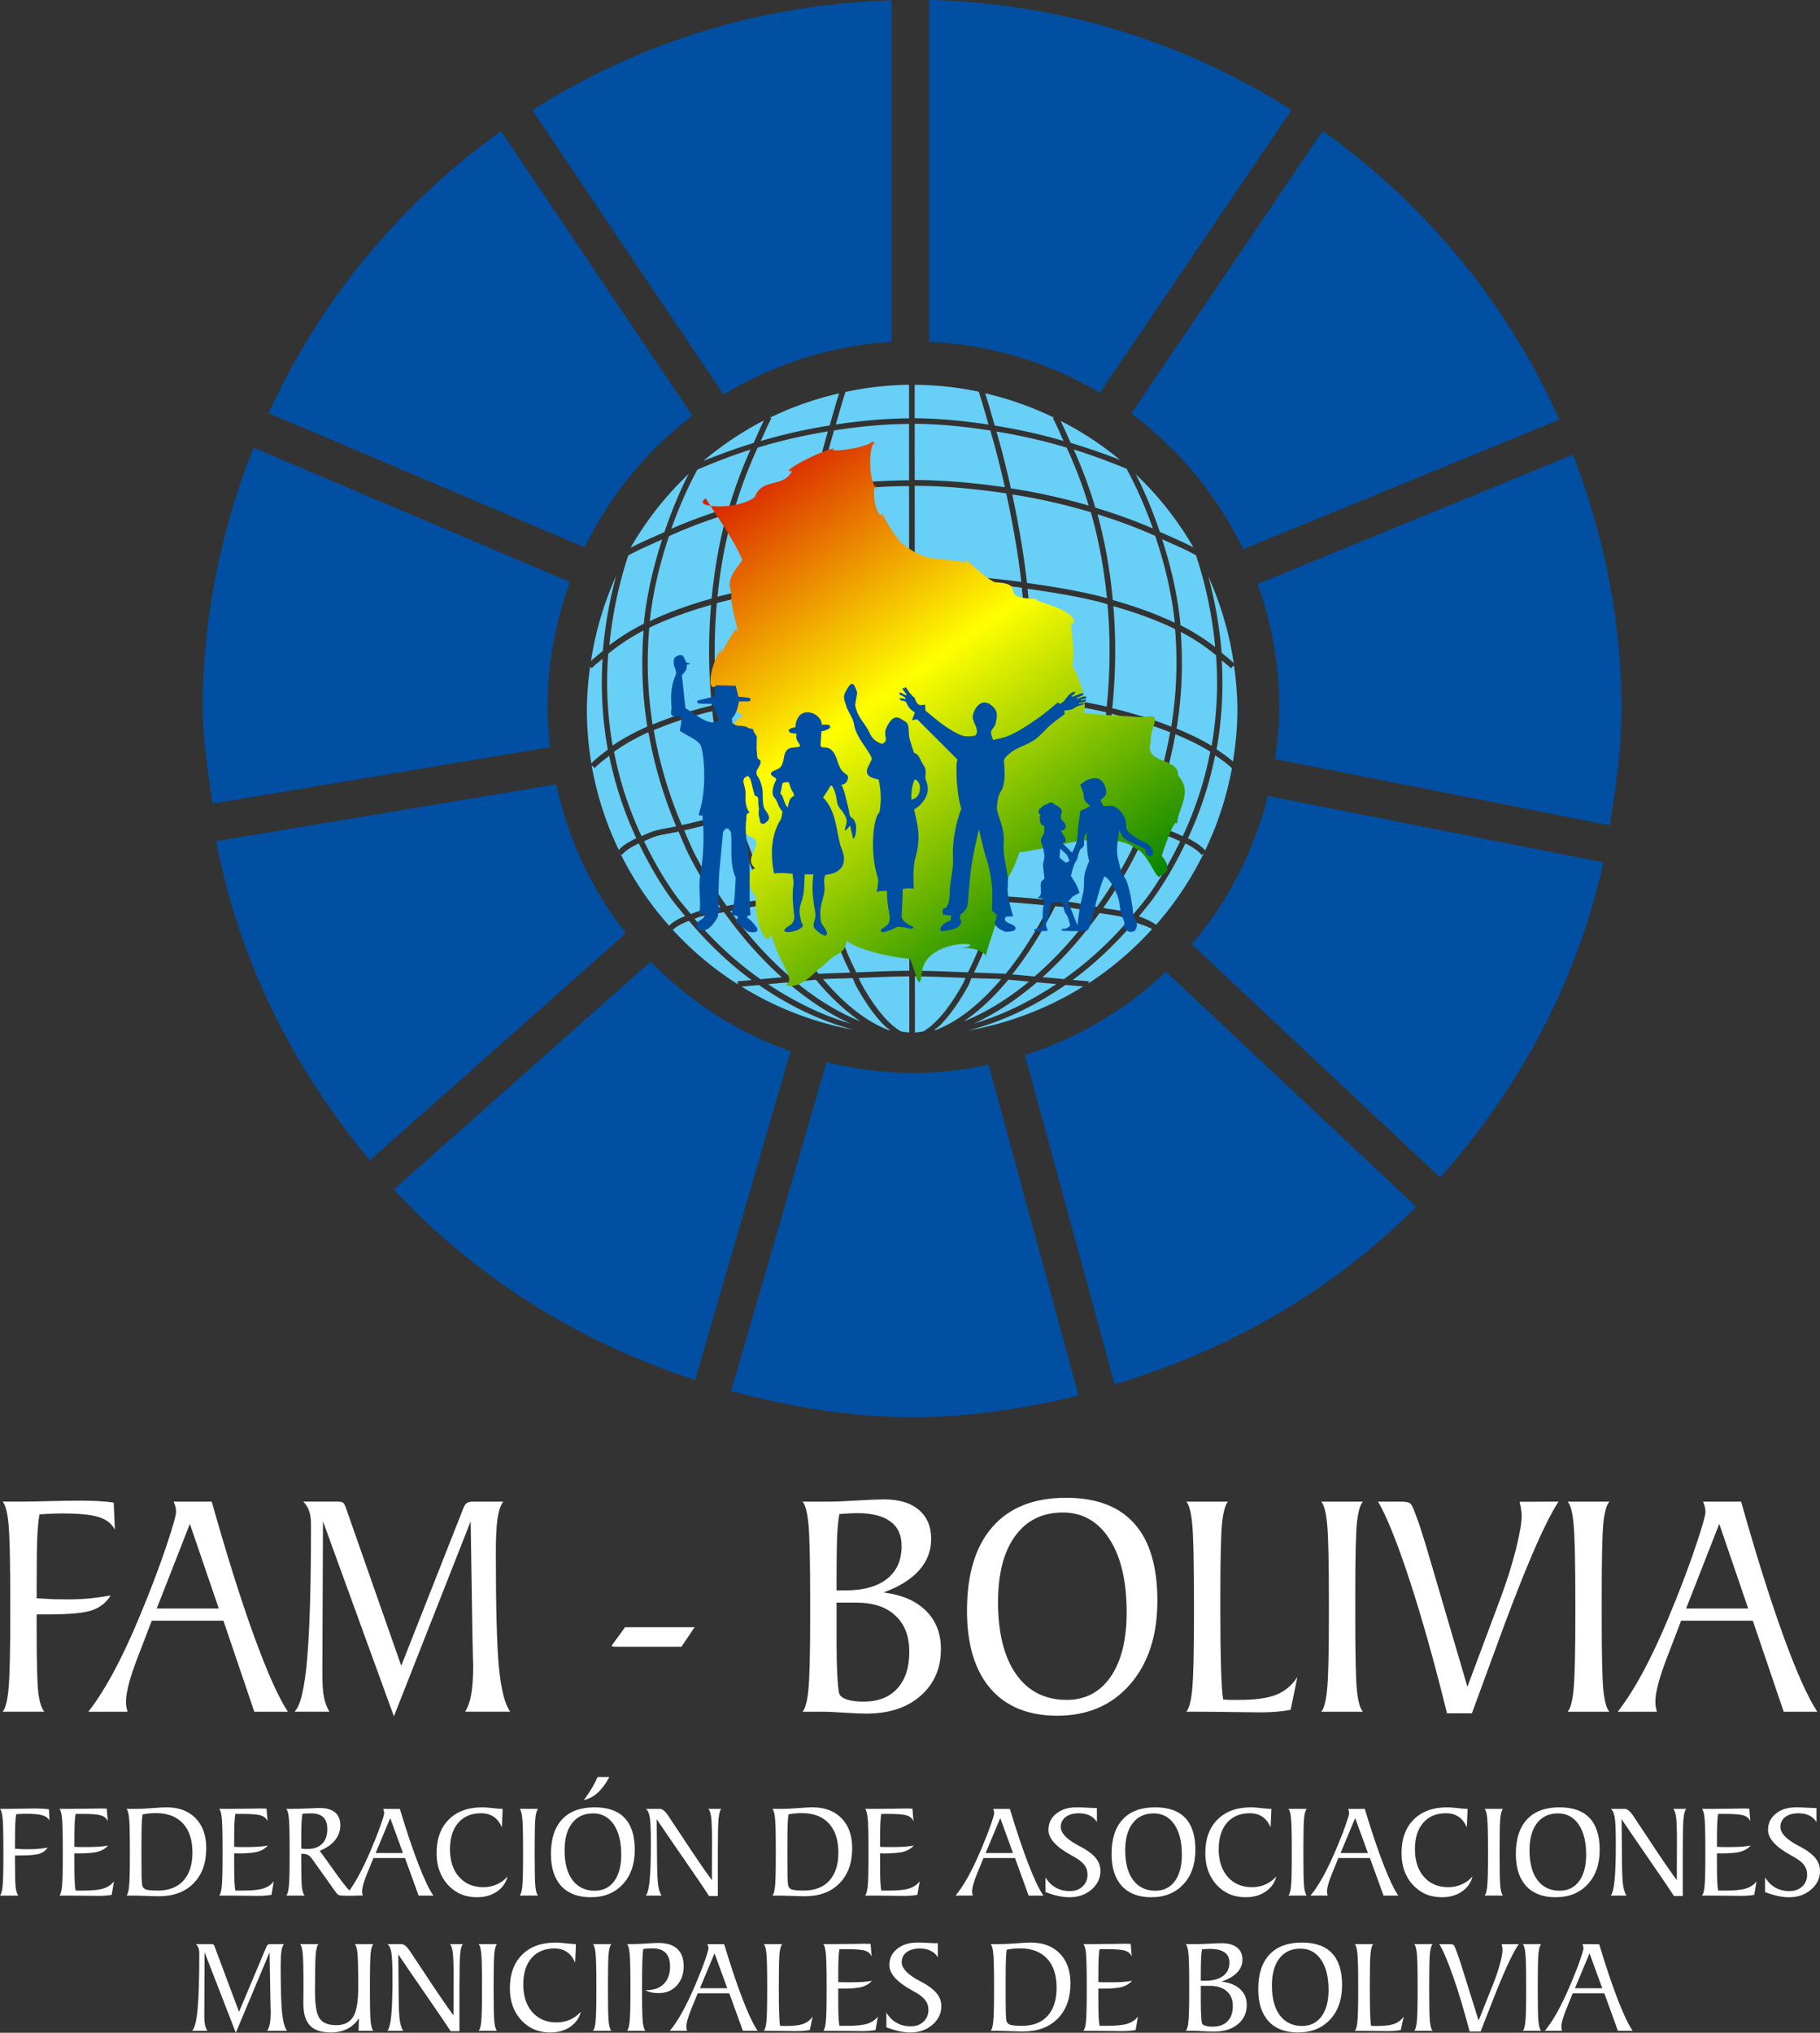 <?xml version="1.0" encoding="UTF-8" standalone="no"?>
<!-- Created with Inkscape (http://www.inkscape.org/) -->

<svg
   xmlns:dc="http://purl.org/dc/elements/1.1/"
   xmlns:cc="http://creativecommons.org/ns#"
   xmlns:rdf="http://www.w3.org/1999/02/22-rdf-syntax-ns#"
   xmlns:svg="http://www.w3.org/2000/svg"
   xmlns="http://www.w3.org/2000/svg"
   xmlns:xlink="http://www.w3.org/1999/xlink"
   xmlns:sodipodi="http://sodipodi.sourceforge.net/DTD/sodipodi-0.dtd"
   xmlns:inkscape="http://www.inkscape.org/namespaces/inkscape"
   width="162.415mm"
   height="181.362mm"
   viewBox="0 0 162.415 181.362"
   version="1.1"
   id="svg4745"
   inkscape:version="0.92.1 r15371"
   sodipodi:docname="logo-fam-b.svg">
  <rect x="0" y="0" width="162.415" height="181.362" fill="#333333" stroke="none"/>
  <defs
     id="defs4739">
    <linearGradient
       inkscape:collect="always"
       xlink:href="#linearGradient5277"
       id="linearGradient6611"
       x1="1409"
       y1="11810"
       x2="4943.914"
       y2="242.999"
       gradientUnits="userSpaceOnUse" />
    <linearGradient
       inkscape:collect="always"
       id="linearGradient5277">
      <stop
         style="stop-color:#d40000;stop-opacity:1"
         offset="0"
         id="stop5273" />
      <stop
         id="stop5281"
         offset="0.484"
         style="stop-color:#ffff00;stop-opacity:1" />
      <stop
         style="stop-color:#008000;stop-opacity:1"
         offset="1"
         id="stop5275" />
    </linearGradient>
    <linearGradient
       inkscape:collect="always"
       xlink:href="#linearGradient5277"
       id="linearGradient6613"
       gradientUnits="userSpaceOnUse"
       x1="3"
       y1="12455.906"
       x2="8381.091"
       y2="638.564" />
  </defs>
  <sodipodi:namedview
     id="base"
     pagecolor="#ffffff"
     bordercolor="#666666"
     borderopacity="1.0"
     inkscape:pageopacity="0.0"
     inkscape:pageshadow="2"
     inkscape:zoom="0.49497475"
     inkscape:cx="-384.31563"
     inkscape:cy="230.58335"
     inkscape:document-units="mm"
     inkscape:current-layer="layer1"
     showgrid="false"
     fit-margin-top="0"
     fit-margin-left="0"
     fit-margin-right="0"
     fit-margin-bottom="0"
     inkscape:window-width="1600"
     inkscape:window-height="849"
     inkscape:window-x="0"
     inkscape:window-y="22"
     inkscape:window-maximized="1" />
  <g
     inkscape:label="Layer 1"
     inkscape:groupmode="layer"
     id="layer1"
     transform="translate(-26.894,-45.301)">
    <g
       id="g6620"
       transform="matrix(0.633,0,0,0.633,401.283,40.655)">
      <path
         inkscape:connector-curvature="0"
         id="path4540"
         d="M -460.451,7.335 V 55.52 a 51.583,51.583 0 0 1 24.065,7.164 l 27.007,-39.843 c -14.841,-9.434 -32.28,-15.053 -51.072,-15.507 z m -5.314,0.055 c -18.624,0.544 -35.917,6.113 -50.637,15.485 l 26.961,40.076 a 51.583,51.583 0 0 1 23.676,-7.431 z m 60.786,18.393 -26.992,39.843 a 51.583,51.583 0 0 1 15.775,19.123 l 44.571,-18.26 c -7.311,-16.403 -18.893,-30.394 -33.355,-40.705 z m -115.833,0.054 c -14.143,10.103 -25.459,23.764 -32.778,39.725 l 44.567,18.919 a 51.583,51.583 0 0 1 15.189,-18.546 z m -34.901,44.593 c -4.494,11.376 -7.144,23.684 -7.144,36.665 0,4.629 0.753,9.053 1.361,13.514 l 47.603,-7.959 a 51.583,51.583 0 0 1 -0.373,-5.584 51.583,51.583 0 0 1 3.173,-17.699 z m 186.016,1.001 -44.459,18.224 a 51.583,51.583 0 0 1 3.057,17.281 51.583,51.583 0 0 1 -0.588,7.389 l 47.163,9.334 c 0.906,-5.414 1.666,-10.89 1.666,-16.563 0,-12.613 -2.584,-24.554 -6.839,-35.664 z m -143.341,46.457 -47.935,8.013 c 3.237,17.004 11.005,32.216 21.671,44.985 l 36.087,-32.013 a 51.583,51.583 0 0 1 -9.822,-20.985 z m 100.326,1.638 a 51.583,51.583 0 0 1 -10.722,20.911 l 35.017,32.866 c 11.091,-12.466 19.263,-27.533 23.021,-44.408 z m -87.015,23.352 -36.2,32.113 c 11.482,12.354 26.043,21.537 42.48,26.843 l 13.444,-46.322 a 51.583,51.583 0 0 1 -19.724,-12.634 z m 72.637,1.417 a 51.583,51.583 0 0 1 -19.865,11.758 l 12.639,46.412 c 16.24,-4.859 30.9,-13.311 42.513,-25.046 z m -47.827,12.742 -13.466,46.364 c 8.194,2.168 16.646,3.691 25.526,3.691 8.124,0 15.906,-1.223 23.467,-3.049 l -12.695,-46.631 a 51.583,51.583 0 0 1 -10.532,1.161 51.583,51.583 0 0 1 -12.3,-1.536 z"
         style="color:#000000;font-style:normal;font-variant:normal;font-weight:normal;font-stretch:normal;font-size:medium;line-height:normal;font-family:sans-serif;font-variant-ligatures:normal;font-variant-position:normal;font-variant-caps:normal;font-variant-numeric:normal;font-variant-alternates:normal;font-feature-settings:normal;text-indent:0;text-align:start;text-decoration:none;text-decoration-line:none;text-decoration-style:solid;text-decoration-color:#000000;letter-spacing:normal;word-spacing:normal;text-transform:none;writing-mode:lr-tb;direction:ltr;text-orientation:mixed;dominant-baseline:auto;baseline-shift:baseline;text-anchor:start;white-space:normal;shape-padding:0;clip-rule:nonzero;display:inline;overflow:visible;visibility:visible;opacity:1;isolation:auto;mix-blend-mode:normal;color-interpolation:sRGB;color-interpolation-filters:linearRGB;solid-color:#000000;solid-opacity:1;vector-effect:none;fill:#014fa2;fill-opacity:1;fill-rule:nonzero;stroke:none;stroke-width:5.313;stroke-linecap:butt;stroke-linejoin:miter;stroke-miterlimit:4;stroke-dasharray:none;stroke-dashoffset:0;stroke-opacity:1;color-rendering:auto;image-rendering:auto;shape-rendering:auto;text-rendering:auto;enable-background:accumulate" />
      <path
         inkscape:connector-curvature="0"
         id="path4556"
         d="m -463.298,61.569 a 45.858,45.858 0 0 0 -8.955,1.012 c -0.521,1.544 -0.914,3.058 -1.369,4.588 3.441,-0.511 6.883,-0.843 10.326,-0.859 z m 0.796,0.006 0.002,4.717 c 3.47,0.022 6.942,0.376 10.412,0.892 -0.458,-1.541 -0.855,-3.065 -1.381,-4.621 l 0.035,-0.012 a 45.858,45.858 0 0 0 -9.069,-0.976 z m 9.935,1.196 c 0.497,1.529 0.902,3.036 1.349,4.554 3.235,0.519 6.47,1.226 9.705,2.168 -0.508,-1.064 -0.923,-2.148 -1.498,-3.197 l 0.156,-0.085 a 45.858,45.858 0 0 0 -9.711,-3.439 z m -20.585,0.013 a 45.858,45.858 0 0 0 -9.729,3.414 l 0.178,0.097 c -0.577,1.052 -0.995,2.139 -1.504,3.207 3.238,-0.966 6.477,-1.675 9.717,-2.195 0.444,-1.507 0.845,-3.005 1.338,-4.523 z m -10.603,3.812 a 45.858,45.858 0 0 0 -8.556,5.726 c 2.367,-0.974 4.735,-1.811 7.102,-2.552 0.491,-1.057 0.929,-2.125 1.454,-3.174 z m 41.824,0.06 c 0.51,1.026 0.938,2.069 1.418,3.102 2.325,0.708 4.651,1.497 6.976,2.409 a 45.858,45.858 0 0 0 -8.394,-5.511 z m -20.569,0.421 0.004,7.916 c 4.282,0.021 8.524,0.425 12.711,1.024 -0.587,-2.637 -1.271,-5.299 -2.053,-7.994 -3.555,-0.548 -7.109,-0.922 -10.662,-0.945 z m -0.795,0.018 c -3.526,0.017 -7.051,0.37 -10.576,0.912 -0.784,2.702 -1.472,5.371 -2.061,8.016 4.18,-0.593 8.399,-0.971 12.641,-0.987 z m -11.445,1.049 c -3.302,0.549 -6.604,1.277 -9.906,2.295 -1.228,2.689 -2.271,5.407 -3.102,8.16 3.575,-1.044 7.226,-1.861 10.971,-2.43 0.582,-2.648 1.26,-5.32 2.037,-8.025 z m 23.771,0.02 c 0.775,2.7 1.45,5.366 2.031,8.008 3.76,0.574 7.41,1.393 10.969,2.426 -0.831,-2.757 -1.877,-5.478 -3.107,-8.17 -3.299,-0.991 -6.597,-1.717 -9.893,-2.264 z m 10.892,2.531 c 1.203,2.703 2.23,5.432 3.039,8.195 2.803,0.85 5.515,1.812 8.125,2.946 -1.007,-2.805 -2.191,-5.615 -3.719,-8.418 l 0.008,-0.004 c -2.486,-1.027 -4.969,-1.939 -7.453,-2.719 z m -45.572,0.014 c -2.498,0.806 -4.996,1.753 -7.494,2.832 -1.504,2.775 -2.677,5.556 -3.672,8.332 2.628,-1.153 5.34,-2.131 8.136,-2.985 0.807,-2.758 1.83,-5.482 3.029,-8.179 z m -8.705,3.414 a 45.858,45.858 0 0 0 -8.21,10.432 c 1.542,-0.81 3.179,-1.488 4.779,-2.22 0.939,-2.737 2.028,-5.477 3.432,-8.213 z m 63.026,0.069 c 1.382,2.701 2.458,5.405 3.387,8.107 1.589,0.72 3.212,1.403 4.737,2.195 a 45.858,45.858 0 0 0 -8.124,-10.302 z m -31.169,1.619 0.006,12.468 c 5.11,0.036 10.15,0.433 15.02,1.076 -0.462,-4.051 -1.209,-8.234 -2.123,-12.479 -4.248,-0.62 -8.552,-1.045 -12.902,-1.066 z m -0.795,0.043 c -4.308,0.015 -8.589,0.411 -12.83,1.025 -0.905,4.203 -1.652,8.347 -2.113,12.359 4.859,-0.603 9.872,-0.948 14.949,-0.943 z m -13.676,1.172 c -3.79,0.587 -7.479,1.43 -11.086,2.508 -1.129,3.956 -1.847,7.938 -2.252,11.918 3.5,-0.932 7.345,-1.552 11.262,-2.07 0.454,-4.013 1.181,-8.152 2.076,-12.355 z m 28.221,0.004 c 0.904,4.247 1.628,8.426 2.082,12.479 3.786,0.53 7.522,1.142 10.906,2.037 0.128,0.034 0.238,0.079 0.365,0.113 -0.401,-4.047 -1.121,-8.099 -2.27,-12.123 -3.59,-1.066 -7.277,-1.913 -11.084,-2.506 z m -40.237,2.791 c -2.811,0.878 -5.52,1.899 -8.15,3.084 -1.356,4.028 -2.301,8.042 -2.713,11.986 2.617,-1.244 5.551,-2.302 8.719,-3.187 0.386,-3.963 1.051,-7.936 2.144,-11.883 z m 52.25,0.006 c 1.112,4.015 1.782,8.057 2.162,12.088 3.19,0.903 6.131,1.966 8.738,3.205 -0.404,-4.03 -1.372,-8.134 -2.762,-12.252 -2.611,-1.164 -5.321,-2.166 -8.139,-3.041 z m 9.107,3.504 c 1.317,4.081 2.235,8.144 2.603,12.137 1.846,0.925 3.445,1.965 4.887,3.071 -0.392,-4.168 -1.24,-8.48 -2.699,-12.924 -1.508,-0.86 -3.182,-1.534 -4.791,-2.283 z m -70.476,0.037 c -1.604,0.754 -3.274,1.412 -4.789,2.283 -1.421,4.339 -2.25,8.547 -2.652,12.623 1.447,-1.095 3.048,-2.114 4.858,-3.023 0.376,-3.91 1.298,-7.889 2.584,-11.883 z m -6.476,5.119 a 45.858,45.858 0 0 0 -3.558,12.024 c 0.523,-0.493 1.117,-0.955 1.682,-1.43 0.284,-3.436 0.892,-6.972 1.876,-10.594 z m 83.464,0.081 c 0.998,3.683 1.61,7.278 1.882,10.767 0.573,0.491 1.202,0.96 1.709,1.477 a 45.858,45.858 0 0 0 -3.592,-12.244 z m -41.377,0.507 0.008,14.834 c 5.397,0.069 10.697,0.507 15.817,1.15 0.061,-4.737 -0.183,-9.727 -0.736,-14.883 -4.888,-0.654 -9.948,-1.065 -15.088,-1.101 z m -0.793,0.015 c -5.11,-0.004 -10.145,0.364 -15.022,0.988 -0.551,5.093 -0.788,10.019 -0.738,14.705 5.105,-0.565 10.379,-0.895 15.765,-0.855 z m -15.831,1.133 c -3.934,0.535 -7.784,1.177 -11.275,2.125 -0.43,4.813 -0.391,9.572 0.06,14.215 0.198,-0.046 0.371,-0.11 0.571,-0.155 3.075,-0.691 6.502,-1.101 9.918,-1.504 -0.054,-4.679 0.186,-9.6 0.727,-14.682 z m 32.52,0.103 c 0.543,5.145 0.79,10.134 0.725,14.865 3.599,0.477 7.18,0.99 10.398,1.74 0.016,0.004 0.029,0.008 0.045,0.012 0.481,-4.709 0.539,-9.542 0.113,-14.43 -0.225,-0.062 -0.421,-0.141 -0.649,-0.201 -3.293,-0.871 -6.942,-1.463 -10.632,-1.986 z m -44.615,2.274 c -3.173,0.904 -6.125,1.959 -8.707,3.213 -0.409,4.674 -0.227,9.249 0.465,13.65 2.504,-1.053 5.304,-1.948 8.346,-2.691 -0.459,-4.628 -0.511,-9.371 -0.103,-14.172 z m 56.718,0.172 c 0.403,4.876 0.329,9.692 -0.158,14.385 3.042,0.741 5.814,1.617 8.325,2.601 0.72,-4.432 0.928,-9.04 0.533,-13.752 -2.563,-1.25 -5.512,-2.316 -8.699,-3.234 z m -66.229,3.44 c -1.901,0.978 -3.525,2.086 -4.979,3.265 -0.347,4.519 -0.103,8.848 0.613,12.955 1.43,-0.988 3.072,-1.878 4.889,-2.684 -0.698,-4.366 -0.888,-8.903 -0.523,-13.537 z m 75.729,0.195 c 0.351,4.668 0.136,9.234 -0.588,13.627 1.818,0.748 3.502,1.547 4.94,2.43 0.709,-4.047 0.947,-8.313 0.625,-12.762 -1.433,-1.183 -3.051,-2.3 -4.976,-3.295 z m -81.508,3.778 c -0.502,0.451 -1.095,0.865 -1.525,1.344 l -0.233,-0.209 a 45.858,45.858 0 0 0 -0.459,6.163 45.858,45.858 0 0 0 0.636,7.452 c 0.666,-0.69 1.496,-1.311 2.321,-1.933 -0.746,-4.067 -1.018,-8.35 -0.74,-12.816 z m 87.286,0.221 c 0.254,4.369 -0.005,8.566 -0.732,12.551 0.832,0.553 1.63,1.117 2.312,1.716 a 45.858,45.858 0 0 0 0.634,-7.307 45.858,45.858 0 0 0 -0.486,-6.244 l -0.45,0.407 c -0.357,-0.396 -0.865,-0.744 -1.277,-1.123 z m -43.271,4.298 0.008,16.082 c 4.874,-0.002 9.691,0.144 14.285,0.426 0.755,-4.802 1.385,-9.799 1.494,-15.354 -5.106,-0.645 -10.397,-1.085 -15.787,-1.154 z m -0.795,0.02 c -5.388,-0.04 -10.659,0.294 -15.756,0.861 0.098,5.673 0.741,10.771 1.512,15.664 4.577,-0.293 9.398,-0.457 14.252,-0.475 z m -16.545,0.981 c -3.363,0.399 -6.742,0.801 -9.762,1.48 -0.233,0.052 -0.433,0.126 -0.664,0.18 0.557,5.181 1.572,10.17 2.979,14.846 2.82,-0.352 5.767,-0.667 8.959,-0.885 -0.768,-4.886 -1.409,-9.969 -1.512,-15.621 z m 33.918,0.287 c -0.114,5.528 -0.745,10.505 -1.496,15.295 3.177,0.209 6.168,0.496 8.976,0.845 1.361,-4.539 2.355,-9.369 2.918,-14.387 -0.051,-0.012 -0.094,-0.027 -0.145,-0.039 -3.168,-0.739 -6.703,-1.243 -10.254,-1.715 z m -45.121,1.582 c -3.022,0.746 -5.801,1.637 -8.26,2.684 0.808,4.711 2.179,9.189 3.959,13.385 1.817,-0.41 3.399,-0.87 5.611,-1.19 0.493,-0.071 1.133,-0.096 1.643,-0.162 -1.387,-4.64 -2.393,-9.583 -2.953,-14.716 z m 56.297,0.384 c -0.566,4.967 -1.55,9.749 -2.89,14.25 0.372,0.049 0.844,0.062 1.207,0.113 2.372,0.335 4.116,0.826 6.045,1.273 1.733,-4.093 3.066,-8.459 3.877,-13.043 -2.469,-0.978 -5.217,-1.852 -8.238,-2.594 z m -65.301,2.584 c -1.843,0.828 -3.444,1.757 -4.853,2.762 0.816,4.23 2.146,8.196 3.873,11.885 0.575,-0.239 1.063,-0.495 1.75,-0.715 0.829,-0.266 2.158,-0.428 3.138,-0.664 -1.753,-4.162 -3.097,-8.603 -3.908,-13.267 z m 74.285,0.287 c -0.813,4.541 -2.123,8.872 -3.83,12.934 0.873,0.217 2.08,0.355 2.834,0.598 0.794,0.255 1.381,0.554 2.031,0.838 1.732,-3.698 3.065,-7.675 3.881,-11.916 -1.411,-0.884 -3.088,-1.693 -4.916,-2.453 z m 5.605,2.977 c -0.831,4.152 -2.14,8.058 -3.838,11.693 1.027,0.512 1.885,1.067 2.422,1.714 a 45.858,45.858 0 0 0 3.784,-11.609 l -0.009,0.009 c -0.649,-0.633 -1.503,-1.221 -2.359,-1.807 z m -85.419,0.065 c -0.721,0.564 -1.489,1.111 -2.059,1.727 l -0.429,-0.398 a 45.858,45.858 0 0 0 3.838,11.937 c 0.544,-0.622 1.426,-1.152 2.466,-1.647 -1.687,-3.613 -2.985,-7.495 -3.816,-11.619 z m 42.289,7.699 c -4.815,0.018 -9.602,0.175 -14.142,0.465 0.221,1.338 0.314,2.866 0.574,4.135 0.553,2.698 1.291,4.951 1.988,7.308 3.719,-0.184 7.642,-0.271 11.586,-0.261 z m 0.795,0.01 0.004,11.654 c 3.94,0.023 7.84,0.142 11.574,0.353 0.709,-2.387 1.458,-4.679 2.02,-7.418 0.262,-1.28 0.358,-2.822 0.58,-4.172 -4.558,-0.278 -9.341,-0.42 -14.178,-0.418 z m 14.965,0.494 c -0.226,1.378 -0.322,2.948 -0.59,4.254 -0.554,2.703 -1.296,4.961 -1.994,7.328 2.439,0.149 4.737,0.346 6.928,0.576 1.581,-3.173 3.036,-6.594 4.238,-10.293 0.108,-0.332 0.183,-0.693 0.287,-1.029 -2.777,-0.343 -5.725,-0.631 -8.869,-0.836 z m -30.692,0.039 c -3.159,0.215 -6.062,0.528 -8.851,0.873 0.097,0.311 0.166,0.645 0.266,0.953 1.186,3.652 2.623,7.028 4.18,10.168 2.208,-0.224 4.479,-0.429 6.955,-0.563 -0.685,-2.336 -1.418,-4.555 -1.963,-7.217 -0.265,-1.294 -0.361,-2.85 -0.586,-4.215 z m 40.363,0.873 c -0.121,0.392 -0.208,0.812 -0.334,1.199 -1.179,3.629 -2.607,6.983 -4.151,10.117 0.36,0.04 0.808,0.053 1.159,0.096 1.698,0.205 2.923,0.505 4.369,0.762 1.639,-2.318 3.203,-4.75 4.561,-7.403 0.562,-1.098 1.031,-2.274 1.535,-3.421 -1.868,-0.428 -3.524,-0.902 -5.824,-1.227 -0.395,-0.056 -0.909,-0.07 -1.315,-0.123 z m -50.018,0.08 c -0.542,0.07 -1.224,0.096 -1.746,0.172 -2.139,0.309 -3.638,0.75 -5.395,1.141 0.498,1.133 0.961,2.294 1.516,3.379 1.333,2.604 2.866,4.995 4.471,7.278 1.349,-0.247 2.457,-0.545 4.047,-0.738 0.453,-0.055 1.039,-0.07 1.509,-0.121 -1.519,-3.1 -2.926,-6.409 -4.09,-9.99 -0.117,-0.361 -0.2,-0.754 -0.313,-1.119 z m 57.949,1.436 c -0.529,1.215 -1.027,2.457 -1.621,3.617 -1.313,2.565 -2.816,4.931 -4.389,7.193 0.918,0.177 2.108,0.303 2.889,0.504 0.511,0.131 0.876,0.284 1.322,0.424 0.743,-0.898 1.505,-1.774 2.195,-2.733 1.685,-2.341 3.139,-4.911 4.445,-7.59 -0.613,-0.271 -1.154,-0.555 -1.92,-0.801 -0.767,-0.247 -2.019,-0.394 -2.922,-0.615 z m -65.883,0.045 c -1.012,0.241 -2.387,0.414 -3.229,0.684 -0.657,0.21 -1.098,0.45 -1.637,0.677 1.308,2.683 2.762,5.255 4.449,7.6 0.674,0.936 1.42,1.788 2.145,2.666 0.422,-0.147 0.762,-0.309 1.25,-0.445 0.778,-0.217 1.993,-0.346 2.925,-0.533 -1.541,-2.229 -3.012,-4.556 -4.303,-7.076 -0.587,-1.146 -1.078,-2.373 -1.601,-3.572 z m -5.598,1.666 c -1.106,0.535 -1.993,1.085 -2.373,1.632 l -0.191,-0.133 a 45.858,45.858 0 0 0 6.846,10.116 c 0.474,-0.54 1.286,-0.975 2.251,-1.372 -0.671,-0.823 -1.368,-1.614 -1.996,-2.486 -1.721,-2.392 -3.206,-5.017 -4.537,-7.758 z m 77.054,0.008 c -1.331,2.737 -2.811,5.361 -4.531,7.75 -0.638,0.887 -1.348,1.692 -2.031,2.527 0.991,0.359 1.849,0.744 2.424,1.199 a 45.858,45.858 0 0 0 6.713,-10.062 l -0.301,0.216 c -0.4,-0.557 -1.232,-1.104 -2.274,-1.631 z m -38.931,7.789 c -3.867,-0.01 -7.723,0.072 -11.373,0.25 1.198,3.918 2.5,7.352 3.912,10.137 2.487,-0.097 4.971,-0.224 7.467,-0.228 z m 0.795,0.018 0.004,10.14 c 2.485,0.005 4.982,0.131 7.477,0.226 1.4,-2.76 2.69,-6.153 3.881,-10.027 -3.664,-0.205 -7.498,-0.317 -11.361,-0.34 z m -12.971,0.295 c -2.431,0.129 -4.636,0.336 -6.807,0.551 1.9,3.718 3.998,7.014 6.205,9.736 1.484,-0.097 2.975,-0.123 4.463,-0.188 -1.402,-2.814 -2.683,-6.217 -3.861,-10.1 z m 25.134,0.112 c -1.171,3.839 -2.442,7.2 -3.832,9.988 1.49,0.063 2.976,0.086 4.469,0.182 2.182,-2.692 4.258,-5.94 6.14,-9.606 -2.153,-0.221 -4.385,-0.42 -6.777,-0.564 z m -32.787,0.507 c -0.556,0.059 -1.244,0.08 -1.776,0.145 -1.437,0.175 -2.398,0.444 -3.631,0.662 2.583,3.561 5.415,6.676 8.383,9.237 1.052,-0.09 2.1,-0.216 3.154,-0.289 -2.191,-2.765 -4.26,-6.05 -6.13,-9.754 z m 40.408,0.127 c -1.852,3.649 -3.898,6.885 -6.062,9.617 1.051,0.072 2.107,0.197 3.16,0.285 2.927,-2.528 5.722,-5.595 8.277,-9.098 -1.329,-0.229 -2.406,-0.499 -3.949,-0.685 -0.431,-0.052 -0.981,-0.071 -1.426,-0.119 z m -46.689,0.838 c -1.046,0.203 -2.38,0.352 -3.225,0.588 -0.373,0.104 -0.605,0.228 -0.934,0.34 2.82,3.305 5.96,6.174 9.301,8.529 1,-0.107 2.003,-0.184 3.004,-0.275 -2.895,-2.585 -5.642,-5.67 -8.146,-9.181 z m 52.943,0.121 c -2.476,3.455 -5.186,6.493 -8.041,9.045 1.005,0.089 2.009,0.167 3.016,0.271 3.284,-2.319 6.376,-5.131 9.158,-8.369 -0.398,-0.125 -0.474,-0.274 -0.928,-0.391 -0.857,-0.22 -2.17,-0.364 -3.205,-0.557 z m -57.891,1.091 c -1.035,0.416 -1.874,0.847 -2.221,1.268 l -0.264,-0.217 a 45.858,45.858 0 0 0 9.383,7.911 l -0.051,-0.419 c 0.661,-0.081 1.328,-0.109 1.99,-0.183 -3.18,-2.338 -6.148,-5.169 -8.838,-8.36 z m 62.786,0.174 c -2.645,3.111 -5.558,5.871 -8.672,8.164 0.757,0.083 1.508,0.114 2.265,0.205 l -0.033,0.27 a 45.858,45.858 0 0 0 8.952,-7.643 c -0.537,-0.339 -1.62,-0.663 -2.513,-0.996 z m -31.724,7.668 c -2.383,0.005 -4.753,0.13 -7.127,0.219 0.113,0.213 0.213,0.539 0.327,0.744 1.296,2.348 2.618,4.176 3.865,5.41 0.62,0.614 1.22,1.073 1.781,1.386 0.384,0.037 0.781,0.131 1.158,0.141 z m 0.793,0 0.004,7.901 c 0.377,-0.01 0.774,-0.104 1.158,-0.141 0.561,-0.313 1.161,-0.773 1.781,-1.386 1.247,-1.234 2.57,-3.062 3.865,-5.41 0.113,-0.205 0.213,-0.533 0.326,-0.746 -2.38,-0.088 -4.764,-0.212 -7.135,-0.217 z m 7.987,0.242 c -0.168,0.322 -0.314,0.799 -0.483,1.105 -1.322,2.395 -2.677,4.278 -4.002,5.59 -0.277,0.274 -0.548,0.416 -0.822,0.641 0.099,-0.018 0.192,-0.015 0.291,-0.035 3.014,-1.126 6.178,-3.611 9.199,-7.162 -1.399,-0.086 -2.788,-0.081 -4.183,-0.138 z m -16.758,0.002 c -1.392,0.058 -2.789,0.056 -4.178,0.143 3.019,3.548 6.181,6.031 9.193,7.156 0.099,0.02 0.192,0.017 0.291,0.035 -0.275,-0.224 -0.545,-0.367 -0.822,-0.641 -1.325,-1.312 -2.68,-3.195 -4.002,-5.59 -0.169,-0.305 -0.315,-0.781 -0.483,-1.103 z m 21.943,0.226 c -10e-4,7e-4 -0.002,0.001 -0.002,0.002 -2.03,2.459 -4.148,4.414 -6.277,5.869 3.045,-1.224 6.158,-3.108 9.19,-5.607 -0.969,-0.078 -1.943,-0.2 -2.91,-0.264 z m -27.121,0.008 c -0.971,0.066 -1.937,0.188 -2.906,0.268 3.027,2.494 6.138,4.374 9.178,5.596 -2.127,-1.454 -4.243,-3.408 -6.271,-5.864 z m 31.148,0.356 c -2.907,2.484 -5.909,4.469 -8.895,5.81 3.938,-1.138 7.875,-3.06 11.631,-5.562 -0.913,-0.09 -1.825,-0.17 -2.736,-0.248 z m -35.168,0.016 c -0.908,0.08 -1.817,0.157 -2.724,0.25 3.748,2.494 7.675,4.41 11.603,5.545 -2.98,-1.339 -5.977,-3.317 -8.879,-5.794 z m 39.195,0.349 c -4.404,3.072 -9.103,5.256 -13.774,6.439 a 45.858,45.858 0 0 0 16.283,-6.223 c -0.837,-0.079 -1.671,-0.129 -2.509,-0.217 z m -43.207,0.02 c -0.818,0.088 -1.639,0.136 -2.457,0.219 a 45.858,45.858 0 0 0 15.802,6.095 c -4.529,-1.202 -9.074,-3.34 -13.344,-6.314 z"
         style="opacity:1;fill:#68cff6;fill-opacity:1;stroke:none;stroke-width:0.794;stroke-linecap:round;stroke-linejoin:round;stroke-miterlimit:4;stroke-dasharray:none;stroke-dashoffset:0;stroke-opacity:1" />
      <g
         style="fill:url(#linearGradient6611);fill-opacity:1;stroke:none"
         transform="matrix(0.006,0,0,-0.006,-492.089,146.401)"
         id="g6593">
        <path
           style="fill:url(#linearGradient6613);fill-opacity:1"
           d="m 3903,12778 c -182.517,-140.456 -1133.305,-253.988 -840.5,-130.125 -376.693,-61.747 -1365.633,-597.136 -1010.75,-536.75 C 1824.076,11694.107 1361.82,11974.009 1172,11500 806.872,11191.895 -346.818,11233.647 21.56,11469.3 318.438,10994.858 658.114,10542.79 880,10026 753.916,9796.31 482.583,9617.692 626,9244 578.142,8925.284 891.192,8103.207 735.5,8396.5 645.84,8347.075 234.624,7503.876 410.682,7956.779 161.723,7675.364 -18.825,6815.698 308,7090 284.397,6724.902 1148.148,6239.926 828,6331 557.765,6080.697 -243.632,5145.953 114,5398 c 158.095,89.09 716.477,-2194.307 516,-792 102.964,-322.099 7.864,-879.914 407,-1067 467.352,-170.866 -183.686,-487.605 142,-754 -382.615,-181.875 75.747,-822.476 52,-650 C 1080.439,1829.223 1421.723,800.247 1558.75,1226.75 1789.902,435.882 2140.438,196.122 1907,35 2304.232,-122.775 2856.026,664.237 2713.875,422.875 3143.425,894.321 3262.512,698.659 3335,1078 3840.609,682.778 5579.609,545.403 4769,724 c 148.584,-127.077 260.111,-1031.461 334.125,-390.75 67.231,817.244 1691.303,720.108 932.587,563.97 358.765,49.085 644.66,-163.498 554.335,-215.392 93.372,413.656 294.255,813.385 337.807,1233.659 -22.731,213.986 309.975,739.992 142.139,581.132 161.149,193.182 237.336,429.431 324.008,661.38 634.074,65.793 1252.852,304.299 1889.039,291.875 287.187,-31.829 595.166,3.393 828.228,-200.9 321.356,-100.606 512.412,-829.924 596.733,-638.975 407.02,127.353 -97.265,613.987 19.5,433.462 82.363,276.372 335.859,982.183 367.5,764.538 24.145,411.77 381.617,750.012 26.375,1148.875 27.277,440.781 -821.21,251.158 -642.375,803.125 -29.955,340.073 333.426,693.945 -178.625,565.523 -465.432,37.214 -937.057,45.012 -1397.547,106.118 135.566,401.326 -341.677,1287.338 -287.517,1125.859 149.725,168.365 -109.186,1220.989 37.189,944.001 187.493,375.132 -1117.218,571.253 -821.5,604.5 -1033.825,13.696 -195.262,355.221 -1015,393 -281.546,115.618 -839.252,731.838 -676.25,465.125 -470.627,85.619 -1049.71,111.036 -905.75,119.875 -431.25,107.367 -873.553,567.914 -660,426 -213.836,141.458 -468.74,804.211 -428.625,543.5 -243.905,204.421 -174.172,962.552 -104.625,619.625 -267.318,315.398 -139.407,1394.002 6.625,1005.75 -25.434,39.93 -80.595,170.04 -144.375,99.125 z"
           id="path6591"
           inkscape:connector-curvature="0" />
      </g>
      <path
         inkscape:connector-curvature="0"
         d="m -445.154,133.836 c 0.79,-0.271 0.277,-1.384 0.468,-2.149 0.055,-0.219 0.471,-0.489 0.471,-0.489 l -0.206,-1.994 c 0,0 0.204,-0.792 0.206,-1.196 10e-4,-0.37 -0.108,-0.733 -0.18,-1.096 -0.085,-0.427 -0.344,-0.839 -0.298,-1.272 0.033,-0.311 0.327,-0.545 0.401,-0.849 0.082,-0.338 0.121,-0.704 0.039,-1.042 -0.756,-0.132 -0.67,-1.383 -0.515,-1.582 -0.221,-0.152 -0.395,-0.219 -0.18,-0.759 0.353,-0.216 0.44,-0.548 1.055,-0.708 0.376,-0.267 0.763,-0.443 1.235,0.103 0.841,0.409 1.108,0.842 0.785,1.299 0,0 -0.041,0.778 0.232,0.965 0.598,0.41 0.648,1.198 -0.232,1.376 0.468,0.801 1.112,1.703 0.193,1.711 l 1.351,1.364 c 0,0 0.464,-0.814 0.592,-1.261 0.237,-0.826 0.201,-1.707 0.309,-2.56 0.086,-0.687 0.27,-2.058 0.27,-2.058 l 1.428,-0.682 c 0,0 -0.634,-0.481 -0.81,-0.823 -0.159,-0.31 -0.085,-0.694 -0.18,-1.029 -0.111,-0.391 -0.45,-1.132 -0.45,-1.132 0,0 0.626,-0.572 1.016,-0.708 0.54,-0.187 1.222,-0.398 1.711,-0.103 0.641,0.387 1.035,1.305 0.926,2.045 -0.059,0.4 -0.798,0.913 -0.798,0.913 l 0.437,0.862 c 0,0 1.068,-0.177 1.531,0.039 0.691,0.321 1.202,1.017 1.518,1.711 0.151,0.331 0.078,0.723 0.141,1.081 0.031,0.173 0.017,0.369 0.116,0.515 0.659,0.963 2.907,1.953 2.907,1.953 0.618,0.496 1.08,1.301 0.605,1.634 -0.335,0.234 -0.819,0.023 -0.935,-0.794 -0.024,-0.166 -0.237,-0.19 -0.365,-0.271 -0.868,-0.555 -1.981,-0.755 -2.714,-1.479 -0.287,-0.283 -0.592,-1.055 -0.592,-1.055 0,0 -0.356,2.097 -0.309,3.152 0.025,0.554 0.181,1.095 0.309,1.634 0.097,0.408 0.184,0.823 0.347,1.209 0.168,0.396 0.472,0.725 0.643,1.119 0.209,0.481 0.339,0.995 0.463,1.505 0.194,0.8 0.315,1.617 0.437,2.431 0.048,0.32 0.043,0.649 0.116,0.965 0.112,0.486 0.523,0.917 0.489,1.415 -0.022,0.321 -0.146,0.725 -0.437,0.862 -0.382,0.179 -0.954,0.032 -1.235,-0.283 -0.227,-0.254 -0.037,-0.684 -0.116,-1.016 -0.095,-0.4 -0.314,-0.762 -0.425,-1.158 -0.221,-0.787 -0.195,-1.638 -0.476,-2.406 -0.334,-0.912 -0.761,-1.829 -1.415,-2.547 -0.133,-0.146 -0.489,-0.334 -0.489,-0.334 0,0 -0.316,0.783 -0.45,1.184 -0.23,0.686 -0.414,1.386 -0.605,2.084 -0.214,0.786 -0.393,1.581 -0.605,2.367 -0.115,0.426 -0.172,0.874 -0.36,1.274 -0.129,0.273 -0.215,0.703 -0.515,0.746 -0.917,0.131 -3.241,0.014 -3.241,0.014 -0.299,0.04 -0.344,-0.261 0.012,-0.284 0.395,0.062 0.559,-0.197 0.838,-0.297 0.2,-0.227 -0.008,-0.582 -0.079,-0.861 -0.08,-0.313 -0.165,-0.625 -0.382,-0.891 -0.372,-0.455 -0.364,-1.271 -0.589,-1.663 l -1.28,-0.044 c 0.002,0.009 -0.27,0.323 -0.343,0.611 -0.168,0.66 -0.242,1.683 -0.506,2.129 -0.407,0.688 0.35,1.161 0.02,1.323 l -1.632,0.026 c -0.269,-0.004 -0.183,-0.258 0.025,-0.31 0.484,0.052 0.637,-0.142 0.816,-0.383 0.273,-0.369 0.225,-0.906 0.193,-1.364 -0.056,-0.801 0.155,-1.907 0.159,-1.901 0.111,-0.862 -0.547,-0.57 -0.866,-0.787 z m 3.147,-6.518 -0.073,0.91 0.873,0.71 0.546,-0.218 -0.364,-0.873 -0.946,-0.891 z m 2.456,10.443 c 0,0 0.098,-0.923 0.164,-1.383 0.078,-0.542 0.168,-1.082 0.273,-1.619 0.123,-0.634 0.326,-1.253 0.418,-1.892 0.114,-0.788 10e-4,-1.604 0.164,-2.383 0.129,-0.618 0.637,-1.783 0.637,-1.783 0,0 -0.158,-0.565 -0.2,-0.855 -0.155,-1.076 -0.182,-3.257 -0.182,-3.257 0,0 -0.279,0.605 -0.346,0.928 -0.072,0.351 0.089,0.745 -0.055,1.073 -0.143,0.326 -0.59,0.444 -0.746,0.764 -0.139,0.286 -0.032,0.643 -0.127,0.946 -0.111,0.352 -0.375,0.639 -0.509,0.982 -0.192,0.492 -0.418,1.528 -0.418,1.528 0,0 0.545,0.805 0.764,1.237 0.183,0.362 0.455,1.128 0.455,1.128 l -0.946,0.509 -0.691,0.764 z m -17.875,-0.683 0.072,-0.7 -1.159,-0.121 c 0,0 -0.123,-0.621 0.048,-0.845 0.077,-0.101 0.278,-0.025 0.362,-0.121 0.707,-0.808 0.444,-2.101 0.604,-3.162 0.181,-1.203 0.449,-2.715 0.402,-3.628 -0.132,-2.587 0.389,-5.126 1.167,-7.187 -0.748,-2.152 -0.835,-6.88 -0.507,-6.88 l -5.697,-5.697 -0.748,0.097 0.41,-1.062 -0.573,-0.436 c -0.123,-0.136 -0.389,-0.377 -0.579,-0.855 -0.183,-0.46 -0.461,-0.259 -0.898,-0.467 0.002,-0.112 -0.388,-0.363 0.316,-0.227 0.173,0.048 0.527,0.13 0.43,0.067 0.022,-0.264 -0.761,-0.571 -0.761,-0.571 -0.274,-0.202 -0.048,-0.406 0.169,-0.274 0.138,0.084 0.527,0.331 0.734,0.316 0.139,-0.01 -0.676,-0.853 -0.577,-0.933 0.042,-0.034 0.137,-0.162 0.291,0.036 -0.061,-0.257 0.082,-0.328 0.258,-0.1 0.224,0.291 0.508,0.798 0.568,0.778 l 0.3,0.363 0.279,0.21 c 0.185,0.575 0.424,0.979 0.768,1.054 l 0.724,-0.072 0.024,0.821 c 0,0 2.028,1.757 3.162,2.462 0.752,0.468 1.522,0.982 2.39,1.159 0.482,0.098 1.473,-0.072 1.473,-0.072 0,0 0.217,-0.254 0.241,-0.41 0.132,-0.844 -0.759,-1.669 -0.562,-2.501 0.173,-0.733 0.689,-1.618 1.431,-1.748 0.677,-0.119 1.437,0.455 1.771,1.056 0.325,0.587 0.134,1.364 -0.042,2.012 -0.106,0.391 -0.541,0.659 -0.594,1.061 -0.051,0.387 0.29,1.135 0.29,1.135 0,0 1.465,-0.291 2.149,-0.579 1.466,-0.619 2.793,-1.536 4.104,-2.438 1.014,-0.698 2.897,-2.293 2.897,-2.293 l 0.244,0.251 0.57,-0.377 c 0,0 0.495,-0.741 0.855,-1.039 0.168,-0.139 0.296,-0.209 0.461,-0.28 0.305,-0.132 0.456,0.134 -0.134,0.475 -0.046,0.026 -0.037,0.088 -0.084,0.126 -0.002,0.199 0.866,-0.25 1.305,-0.38 0.376,-0.105 0.596,0.023 0.191,0.25 -0.145,0.081 -0.43,0.194 -0.715,0.309 -0.068,0.028 -0.074,0.103 -0.053,0.165 0.057,0.041 0.173,-0.053 0.26,-0.079 0.277,-0.082 0.545,-0.211 0.832,-0.243 0.362,-0.04 0.332,0.255 0.087,0.305 -0.38,0.077 -0.646,0.134 -0.638,0.282 0.221,-0.056 0.388,-0.087 0.506,-0.114 0.409,-0.092 0.335,0.108 0.071,0.262 -0.118,0.069 -0.302,0.067 -0.466,0.118 -0.113,0.035 -0.31,0.104 -0.419,0.157 0.006,0.077 0.155,0.051 0.155,0.051 0.158,-0.057 0.324,-0.122 0.492,-0.11 0.327,0.023 0.147,0.132 10e-4,0.19 -0.279,0.11 -0.587,0.14 -0.861,0.262 -0.242,0.108 -0.431,0.32 -0.68,0.41 -0.354,0.127 -1.115,0.165 -1.115,0.165 l 0.075,0.508 c 0,0 -1.329,0.966 -1.955,1.497 -0.773,0.655 -1.402,1.479 -2.221,2.076 -1.146,0.837 -2.681,1.107 -3.718,2.076 -0.302,0.282 -0.711,0.627 -0.676,1.038 0.171,2.028 0.168,3.315 -0.507,4.321 -0.387,0.577 -0.483,2.028 -0.483,2.028 -0.137,0.97 1.141,2.766 0.958,5.121 -0.17,2.183 0.776,4.321 0.563,6.177 -0.16,1.399 0.772,4.152 0.772,4.152 l -1.038,0.072 c 0,0 -0.165,0.291 -0.121,0.435 0.191,0.614 1.601,0.607 1.479,1.239 -0.092,0.476 -0.901,0.414 -1.383,0.451 -0.957,-0.287 -1.976,-1.122 -1.352,-1.666 -2.3e-4,-0.236 0.097,-0.7 0.097,-0.7 l -0.676,-0.628 c 0,0 0.103,-2.143 0.024,-3.211 -0.069,-0.934 -0.234,-1.861 -0.435,-2.776 -0.183,-0.833 -0.483,-1.637 -0.7,-2.462 -0.261,-0.993 -0.724,-2.993 -0.724,-2.993 0,0 -0.549,2.343 -0.773,3.525 -0.152,0.801 -0.285,1.605 -0.386,2.414 -0.184,1.473 -0.399,4.436 -0.399,4.436 -0.069,0.821 -0.526,1.256 -1.025,1.647 l -0.145,0.579 c 0.34,0.163 0.253,0.55 0.122,0.777 -0.446,0.772 -2.017,0.89 -2.497,0.96 -0.587,0.087 -0.519,-0.942 1.12,-1.496 z m -5.07,-19.892 c -0.454,0.991 -0.469,1.92 -0.483,2.849 0,0 1.033,-0.037 1.207,-1.352 0.165,-1.246 -0.724,-1.499 -0.724,-1.497 z m -4.635,21.075 c 1.024,-0.657 0.979,-0.712 1.086,-1.255 0.146,-0.737 -0.439,-2.249 -0.35,-4.068 -0.418,-0.085 -0.931,-0.011 -1.485,0.109 0,0 0.377,-1.367 0.169,-2.004 -1.183,-3.619 -0.602,-8.629 0.241,-9.198 0.319,-1.689 0.202,-3.203 -0.121,-4.635 -2.504,-0.447 -1.535,-1.631 -1.062,-2.631 0.133,-0.281 0.165,-0.22 0,-0.604 -0.428,-0.996 -2.134,-2.778 -2.389,-4.501 -0.127,-0.856 -0.621,-1.459 -1.039,-2.379 -0.156,-0.714 -0.659,-1.358 -0.193,-2.197 0.875,-1.704 1.184,-1.446 1.666,0.072 l -0.29,1.738 c 0.292,1.74 1.481,2.688 1.965,3.779 0.382,0.861 0.842,1.401 1.849,1.701 1.098,-0.529 0.02,-1.102 0.628,-2.342 1.058,-2.159 1.811,-1.263 2.607,-0.821 0.734,0.407 0.398,1.631 0.628,2.438 0.189,0.665 0.616,1.98 0.616,1.98 0.641,0.173 0.839,0.815 1.098,1.328 0.314,0.622 0.702,0.772 0.507,2.028 -0.047,0.303 0.125,0.601 0.217,0.893 0.602,1.902 -1.049,3.316 -1.798,3.742 0.427,2.101 1.067,3.717 0.145,6.953 -0.385,1.352 -0.193,4.213 -0.193,4.213 -0.519,-0.057 -1.038,-0.104 -1.557,0.06 -0.009,1.29 -0.104,2.625 -0.145,3.657 -0.101,0.738 0.596,1.165 1.581,1.654 0.302,0.167 -0.167,0.309 -0.421,0.277 -0.244,-0.03 -0.589,-0.279 -1.824,-0.265 -0.812,0.49 -1.131,0.509 -1.714,0.712 -0.633,0.092 -0.655,-0.11 -0.422,-0.435 z m -14.002,-20.532 -0.302,1.509 c 0.418,0.081 0.491,1.487 1.038,1.907 0.151,-0.668 0.229,-1.395 0.905,-1.63 -0.073,-0.069 -0.005,-0.23 -0.062,-0.313 -0.311,-0.452 -0.53,-0.998 -0.675,-1.582 -0.268,-0.043 -0.543,-0.069 -0.905,0.109 z m 1.666,18.842 c -0.15,-1.47 -0.362,-2.76 -0.124,-4.587 0.063,-0.482 -0.124,-0.977 -0.118,-1.472 -0.761,-0.123 -1.645,-0.142 -2.631,-0.072 -0.496,-2.719 -0.482,-5.344 1.014,-7.701 l 0.193,-0.99 c -0.757,-0.89 -0.644,-1.474 -1.144,-1.986 -0.518,-0.53 -0.147,-1.817 0.251,-2.48 0.141,-0.398 -0.946,-0.504 -0.704,-1.033 0.119,-0.276 1.001,-0.416 1.337,-0.816 0.565,-0.673 0.304,-1.874 0.965,-2.454 0.34,-0.299 0.869,-0.279 1.319,-0.331 1.198,-0.139 -0.442,-0.689 -0.02,-1.884 -0.432,-0.046 -1.118,-0.057 -1.131,-0.464 -0.011,-0.347 0.937,-0.453 0.937,-0.453 0.212,-3.392 3.763,-2.094 3.718,-0.344 0,0 1.129,-0.175 1.194,0.224 0.076,0.468 -1.242,0.693 -1.242,0.693 l -0.121,1.986 c 0.148,0.658 1.114,-0.284 1.98,1.207 0.561,0.967 0.449,2.137 1.69,2.897 0.513,0.314 -0.03,1.543 -0.733,1.4 0.602,1.297 0.614,1.967 1.048,3.576 0.071,0.263 0.05,0.888 0.361,1.07 1.107,0.646 0.612,2.958 0.253,3.007 l -0.435,-1.847 c -0.257,0.207 -0.708,0.969 -0.736,0.519 0.101,-0.559 0.392,-0.979 0.193,-1.546 -0.301,-0.857 -0.899,-1.305 -1.152,-1.832 -0.174,-0.363 -0.19,-1.072 -0.372,-1.663 -0.239,-0.772 -0.543,-1.429 -0.769,-0.983 -0.271,0.536 -0.649,1.014 -0.966,1.521 2.057,2.083 1.859,5.425 2.605,7.218 1,2.403 -0.34,3.527 -2.255,3.694 -0.46,0.791 0.042,1.522 -0.221,2.667 -0.263,1.145 -0.516,1.753 -0.527,2.656 -0.007,0.571 0.032,1.343 0.29,1.69 1.351,1.822 0.382,2.047 -1.062,0.579 -0.484,-0.492 0.199,-1.409 0.085,-2.1 -0.274,-1.65 -0.594,-3.474 -0.278,-5.54 l -1.219,-0.036 c -0.112,1.331 -0.006,2.671 -0.483,3.935 -0.477,1.264 -0.159,1.926 -0.045,2.643 0.075,0.469 0.717,0.636 -0.305,1.195 -1.378,0.657 -3.09,0.488 -1.243,-0.591 0.426,-0.249 0.597,-0.761 0.604,-1.171 z m -13.408,-0.405 c 0.33,-1.743 -0.177,-3.621 0.14,-5.444 0.484,-2.78 0.597,-5.642 0.303,-8.451 -0.59,0.047 -0.544,-0.016 -0.41,-0.512 1.116,-3.498 0.619,-8.639 0.102,-9.474 -0.516,-0.754 -1.945,-1.305 -2.868,-1.929 0.07,-0.779 0.499,-1.857 -0.137,-2.048 -0.671,0.047 -1.357,0.115 -1.024,-1.093 -0.247,-2.601 0.167,-3.762 0.615,-4.848 0.106,-0.859 -0.612,-1.148 -0.205,-2.313 1.207,-0.95 1.366,0.04 1.635,0.655 l 0.534,0.132 c 0.046,0.246 -0.489,-0.023 -0.438,0.346 0.081,0.59 -0.516,1.105 -0.694,1.33 l 0.5,4.631 c 1.192,0.686 3.307,2.639 4.597,1.832 l 0.116,-0.458 c -0.475,-0.547 -0.678,-1.296 -0.835,-1.977 l -1.931,-0.024 c -0.292,-0.129 -0.452,-0.272 -0.137,-0.466 l 2.253,-0.546 0.21,-1.585 2.805,0.066 0.399,1.553 1.295,0.113 c 0.49,-0.015 0.519,0.538 0.144,0.541 l -1.37,0.011 c -0.255,1.441 -0.616,2.017 -0.982,2.373 l 0.026,0.649 c 0.75,0.589 1.032,0.321 1.536,0.461 0.257,-0.02 0.514,0.087 0.756,0.261 0.165,0.118 0.649,0.041 0.684,0.255 0.091,0.56 0.524,0.721 0.506,1.088 -0.074,1.029 -0.04,1.964 0.068,2.834 0.141,0.423 0.998,0.129 -0.051,1.741 -0.04,0.193 -0.151,0.283 0,0.751 0.459,0.678 0.817,1.592 0.81,2.574 -0.006,0.877 0.03,1.861 0.299,2.215 0.529,0.782 0.912,1.28 0.205,1.792 -0.118,0.191 -0.886,0.675 -0.939,-0.469 -0.249,-0.668 -0.098,-1.035 -0.102,-1.519 -0.146,-0.421 -0.039,-1.111 -0.149,-1.469 -0.075,-0.244 -0.385,-0.122 -0.454,-0.34 -0.233,-0.741 -0.379,-1.504 -0.609,-2.287 l -0.324,-0.427 c -0.336,0.156 -0.709,0.265 -0.649,0.905 0.128,0.614 0.376,1.156 0.299,1.893 -0.038,1.205 0.138,1.886 0.589,2.392 -0.404,0.05 -0.511,0.337 -0.461,0.751 -0.27,1.792 0.058,3.238 0.232,4.846 0.027,0.251 0.104,0.494 0.126,0.745 0.239,2.68 -0.075,6.197 0.234,8.08 0,0 -0.377,0.083 -0.456,0.173 -0.078,0.09 -0.051,0.222 -0.051,0.222 0.586,0.327 0.778,0.663 1.202,1.158 0.977,1.139 -1.012,1.013 -1.396,0.566 -0.287,-0.334 -0.972,-0.737 -1.331,-1.128 -0.129,-0.141 0.175,-0.545 0.175,-0.545 0.099,-0.121 0.04,-0.219 -0.085,-0.307 l -0.818,-0.177 c 0.596,-1.658 0.537,-3.485 0.647,-5.2 -0.907,-2.046 -0.469,-4.241 -0.649,-6.367 -0.303,-0.614 -0.643,-0.933 -1.127,-0.102 l -0.563,5.992 c 0,0 -0.173,4.276 -0.051,4.558 0.156,0.359 0.324,0.529 0.324,0.529 l -0.427,0.256 c 0,0 0.051,0.468 -0.051,0.666 -0.455,0.883 -1.297,1.995 -2.287,1.912 -0.358,-0.03 -0.713,-0.46 -0.7,-0.819 0.017,-0.495 0.754,-0.656 1.041,-1.058 0.081,-0.114 0.188,-0.376 0.188,-0.376 -0.153,-0.092 -0.411,-0.13 -0.836,-0.085 z"
         style="fill:#014fa2;stroke:none;stroke-width:0.026;stroke-linecap:butt;stroke-linejoin:miter;stroke-miterlimit:4;stroke-dasharray:none;stroke-opacity:1;fill-opacity:1"
         id="path4642" />
    </g>
    <g
       aria-label="FAM - BOLIVIA"
       transform="matrix(0.968,0,0,1.033,130.488,41.221)"
       style="font-style:normal;font-variant:normal;font-weight:normal;font-stretch:normal;font-size:28.304px;line-height:1.25;font-family:'BakerSignet BT';-inkscape-font-specification:'BakerSignet BT, Normal';font-variant-ligatures:normal;font-variant-caps:normal;font-variant-numeric:normal;font-feature-settings:normal;text-align:start;letter-spacing:0px;word-spacing:0px;writing-mode:lr-tb;text-anchor:start;fill:#ffffff;fill-opacity:1;stroke:none;stroke-width:2.123"
       id="text4517">
      <path
         d="m -103.64,141.992 q 0.871,0.055 1.575,0.083 0.705,0.014 1.285,0.014 1.078,0 2.045,-0.083 0.981,-0.097 1.921,-0.263 -0.58,0.912 -1.714,1.285 -1.119,0.359 -4.063,0.359 h -1.05 v 1.382 q 0,4.16 0.152,5.376 0.166,1.202 0.553,1.645 h -3.842 q 0.387,-0.415 0.539,-1.907 0.166,-1.493 0.166,-6.385 v -1.161 q 0,-5.335 -0.166,-6.799 -0.152,-1.479 -0.539,-1.893 h 1.949 q 0.58,0 2.322,-0.042 1.741,-0.042 2.916,-0.042 0.94,0 1.7,0.042 0.76,0.042 1.354,0.124 l 0.111,2.349 q -0.415,-0.774 -1.479,-1.092 -1.05,-0.318 -3.386,-0.318 -0.525,0 -1.036,0.028 -0.511,0.014 -1.05,0.055 -0.138,0.636 -0.207,2.004 -0.055,1.354 -0.055,3.883 z"
         style="font-style:normal;font-variant:normal;font-weight:normal;font-stretch:normal;font-size:28.304px;font-family:'BakerSignet BT';-inkscape-font-specification:'BakerSignet BT, Normal';font-variant-ligatures:normal;font-variant-caps:normal;font-variant-numeric:normal;font-feature-settings:normal;text-align:start;writing-mode:lr-tb;text-anchor:start;stroke-width:2.123;fill:#ffffff"
         id="path4541"
         inkscape:connector-curvature="0" />
      <path
         d="m -92.57,142.877 h 5.722 l -2.667,-7.311 z m -6.302,8.914 q 1.285,-1.548 2.584,-3.883 1.299,-2.336 2.736,-5.708 1.202,-2.805 1.976,-5.017 0.788,-2.211 0.788,-2.653 0,-0.221 -0.055,-0.428 -0.055,-0.221 -0.166,-0.456 h 3.51 q 2.059,6.855 3.883,11.567 1.824,4.713 3.137,6.578 h -3.096 l -2.847,-7.864 h -6.606 l -1.216,2.971 -0.028,0.069 q -1.133,2.723 -1.133,3.953 0,0.193 0.028,0.415 0.041,0.207 0.111,0.456 z"
         style="font-style:normal;font-variant:normal;font-weight:normal;font-stretch:normal;font-size:28.304px;font-family:'BakerSignet BT';-inkscape-font-specification:'BakerSignet BT, Normal';font-variant-ligatures:normal;font-variant-caps:normal;font-variant-numeric:normal;font-feature-settings:normal;text-align:start;writing-mode:lr-tb;text-anchor:start;stroke-width:2.123;fill:#ffffff"
         id="path4543"
         inkscape:connector-curvature="0" />
      <path
         d="m -70.706,152.191 -6.537,-16.847 -0.055,12.369 v 0.884 q 0,1.285 0.152,1.976 0.152,0.691 0.498,1.216 h -3.22 q 0.802,-0.705 1.161,-4.505 0.359,-3.814 0.359,-11.65 0,-0.719 -0.166,-1.161 -0.152,-0.442 -0.539,-0.829 h 3.165 q 0.387,0 0.511,0.111 0.124,0.097 0.235,0.401 l 5.113,13.668 5.694,-13.53 q 0.152,-0.387 0.332,-0.511 0.193,-0.138 0.608,-0.138 h 2.764 q -0.359,0.47 -0.525,1.493 -0.152,1.009 -0.152,2.93 0,7.104 0.29,9.95 0.304,2.833 1.037,3.773 h -4.16 q 0.401,-0.608 0.567,-1.506 0.18,-0.912 0.18,-2.598 0,-0.014 -0.014,-0.18 -0.028,-1.078 -0.055,-2.266 l -0.166,-9.895 z"
         style="font-style:normal;font-variant:normal;font-weight:normal;font-stretch:normal;font-size:28.304px;font-family:'BakerSignet BT';-inkscape-font-specification:'BakerSignet BT, Normal';font-variant-ligatures:normal;font-variant-caps:normal;font-variant-numeric:normal;font-feature-settings:normal;text-align:start;writing-mode:lr-tb;text-anchor:start;stroke-width:2.123;fill:#ffffff"
         id="path4545"
         inkscape:connector-curvature="0" />
      <path
         d="m -50.64,146.097 1.244,-1.603 h 6.413 l -1.216,1.686 h -5.97 q -0.207,0 -0.318,-0.014 -0.097,-0.028 -0.152,-0.069 z"
         style="font-style:normal;font-variant:normal;font-weight:normal;font-stretch:normal;font-size:28.304px;font-family:'BakerSignet BT';-inkscape-font-specification:'BakerSignet BT, Normal';font-variant-ligatures:normal;font-variant-caps:normal;font-variant-numeric:normal;font-feature-settings:normal;text-align:start;writing-mode:lr-tb;text-anchor:start;stroke-width:2.123;fill:#ffffff"
         id="path4547"
         inkscape:connector-curvature="0" />
      <path
         d="m -29.896,140.638 v 0.677 h 0.76 q 2.543,0 3.883,-0.995 1.354,-0.995 1.354,-2.847 0,-1.41 -1.037,-2.114 -1.023,-0.719 -3.068,-0.719 -0.373,0 -0.788,0.028 -0.401,0.014 -0.843,0.055 -0.138,0.594 -0.207,1.907 -0.055,1.313 -0.055,3.759 z m 0,1.728 v 3.483 q 0,1.548 0.069,2.778 0.069,1.216 0.166,1.562 0.097,0.345 0.691,0.539 0.594,0.193 1.562,0.193 2.004,0 3.11,-1.133 1.106,-1.133 1.106,-3.179 0,-2.018 -1.285,-3.123 -1.271,-1.119 -3.635,-1.119 z m -1.216,9.425 h -1.921 q 0.387,-0.415 0.539,-1.907 0.166,-1.493 0.166,-6.385 v -1.161 q 0,-5.335 -0.166,-6.799 -0.152,-1.479 -0.539,-1.893 h 2.377 q 0.926,0 2.626,-0.097 1.714,-0.097 2.501,-0.097 2.073,0 3.206,0.898 1.147,0.898 1.147,2.529 0,1.534 -1.119,2.709 -1.106,1.161 -3.275,1.907 2.529,0.29 3.911,1.575 1.382,1.271 1.382,3.317 0,2.488 -1.88,4.035 -1.866,1.534 -4.989,1.534 -0.76,0 -2.087,-0.083 -1.313,-0.083 -1.88,-0.083 z"
         style="font-style:normal;font-variant:normal;font-weight:normal;font-stretch:normal;font-size:28.304px;font-family:'BakerSignet BT';-inkscape-font-specification:'BakerSignet BT, Normal';font-variant-ligatures:normal;font-variant-caps:normal;font-variant-numeric:normal;font-feature-settings:normal;text-align:start;writing-mode:lr-tb;text-anchor:start;stroke-width:2.123;fill:#ffffff"
         id="path4549"
         inkscape:connector-curvature="0" />
      <path
         d="m -8.682,150.768 q 2.584,0 4.049,-1.99 1.479,-2.004 1.479,-5.569 0,-4.022 -1.575,-6.316 -1.575,-2.308 -4.312,-2.308 -2.819,0 -4.395,2.032 -1.575,2.032 -1.575,5.694 0,4.008 1.658,6.233 1.672,2.225 4.671,2.225 z m -0.871,1.368 q -3.994,0 -6.164,-2.349 -2.156,-2.363 -2.156,-6.717 0,-4.74 2.349,-7.242 2.349,-2.515 6.786,-2.515 4.187,0 6.302,2.239 2.114,2.225 2.114,6.647 0,4.519 -2.515,7.228 -2.515,2.709 -6.717,2.709 z"
         style="font-style:normal;font-variant:normal;font-weight:normal;font-stretch:normal;font-size:28.304px;font-family:'BakerSignet BT';-inkscape-font-specification:'BakerSignet BT, Normal';font-variant-ligatures:normal;font-variant-caps:normal;font-variant-numeric:normal;font-feature-settings:normal;text-align:start;writing-mode:lr-tb;text-anchor:start;stroke-width:2.123;fill:#ffffff"
         id="path4551"
         inkscape:connector-curvature="0" />
      <path
         d="m 2.347,133.645 h 3.842 q -0.387,0.415 -0.553,1.907 -0.152,1.493 -0.152,6.357 v 1.161 q 0,3.04 0.069,5.072 0.069,2.032 0.193,2.598 0.276,0.014 0.58,0.028 0.318,0 0.912,0 2.211,0 3.4,-0.442 1.202,-0.456 1.949,-1.534 l -0.622,2.833 q -0.58,0.111 -1.299,0.166 -0.719,0.055 -1.534,0.055 -0.636,0 -2.571,-0.028 -1.935,-0.028 -3.234,-0.028 H 2.347 q 0.387,-0.415 0.539,-1.907 0.166,-1.493 0.166,-6.385 v -1.161 q 0,-5.335 -0.166,-6.799 -0.152,-1.479 -0.539,-1.893 z"
         style="font-style:normal;font-variant:normal;font-weight:normal;font-stretch:normal;font-size:28.304px;font-family:'BakerSignet BT';-inkscape-font-specification:'BakerSignet BT, Normal';font-variant-ligatures:normal;font-variant-caps:normal;font-variant-numeric:normal;font-feature-settings:normal;text-align:start;writing-mode:lr-tb;text-anchor:start;stroke-width:2.123;fill:#ffffff"
         id="path4553"
         inkscape:connector-curvature="0" />
      <path
         d="m 14.785,151.791 q 0.387,-0.415 0.539,-1.907 0.166,-1.493 0.166,-6.385 v -1.161 q 0,-5.335 -0.166,-6.799 -0.152,-1.479 -0.539,-1.893 h 3.842 q -0.387,0.401 -0.553,1.838 -0.152,1.437 -0.152,6.122 v 1.106 1.092 q 0,4.699 0.152,6.15 0.166,1.437 0.553,1.838 z"
         style="font-style:normal;font-variant:normal;font-weight:normal;font-stretch:normal;font-size:28.304px;font-family:'BakerSignet BT';-inkscape-font-specification:'BakerSignet BT, Normal';font-variant-ligatures:normal;font-variant-caps:normal;font-variant-numeric:normal;font-feature-settings:normal;text-align:start;writing-mode:lr-tb;text-anchor:start;stroke-width:2.123;fill:#ffffff"
         id="path4555"
         inkscape:connector-curvature="0" />
      <path
         d="m 26.38,151.929 q -1.741,-6.606 -3.441,-11.471 -1.7,-4.865 -2.916,-6.813 h 2.059 q 0.705,0 0.898,0.152 0.193,0.138 0.401,0.705 0.373,0.884 0.719,1.935 0.359,1.037 0.843,2.612 l 3.317,10.586 3.082,-7.725 q 0.871,-2.211 1.396,-4.174 0.525,-1.976 0.525,-2.875 0,-0.249 -0.055,-0.553 -0.041,-0.304 -0.138,-0.65 l 3.593,-0.014 q -1.99,2.819 -5.97,13.129 -1.299,3.344 -2.018,5.155 z"
         style="font-style:normal;font-variant:normal;font-weight:normal;font-stretch:normal;font-size:28.304px;font-family:'BakerSignet BT';-inkscape-font-specification:'BakerSignet BT, Normal';font-variant-ligatures:normal;font-variant-caps:normal;font-variant-numeric:normal;font-feature-settings:normal;text-align:start;writing-mode:lr-tb;text-anchor:start;stroke-width:2.123;fill:#ffffff"
         id="path4557"
         inkscape:connector-curvature="0" />
      <path
         d="m 37.505,151.791 q 0.387,-0.415 0.539,-1.907 0.166,-1.493 0.166,-6.385 v -1.161 q 0,-5.335 -0.166,-6.799 -0.152,-1.479 -0.539,-1.893 h 3.842 q -0.387,0.401 -0.553,1.838 -0.152,1.437 -0.152,6.122 v 1.106 1.092 q 0,4.699 0.152,6.15 0.166,1.437 0.553,1.838 z"
         style="font-style:normal;font-variant:normal;font-weight:normal;font-stretch:normal;font-size:28.304px;font-family:'BakerSignet BT';-inkscape-font-specification:'BakerSignet BT, Normal';font-variant-ligatures:normal;font-variant-caps:normal;font-variant-numeric:normal;font-feature-settings:normal;text-align:start;writing-mode:lr-tb;text-anchor:start;stroke-width:2.123;fill:#ffffff"
         id="path4559"
         inkscape:connector-curvature="0" />
      <path
         d="m 48.423,142.877 h 5.722 l -2.667,-7.311 z m -6.302,8.914 q 1.285,-1.548 2.584,-3.883 1.299,-2.336 2.736,-5.708 1.202,-2.805 1.976,-5.017 0.788,-2.211 0.788,-2.653 0,-0.221 -0.055,-0.428 -0.055,-0.221 -0.166,-0.456 h 3.51 q 2.059,6.855 3.883,11.567 1.824,4.713 3.137,6.578 h -3.096 l -2.847,-7.864 h -6.606 l -1.216,2.971 -0.028,0.069 q -1.133,2.723 -1.133,3.953 0,0.193 0.028,0.415 0.041,0.207 0.111,0.456 z"
         style="font-style:normal;font-variant:normal;font-weight:normal;font-stretch:normal;font-size:28.304px;font-family:'BakerSignet BT';-inkscape-font-specification:'BakerSignet BT, Normal';font-variant-ligatures:normal;font-variant-caps:normal;font-variant-numeric:normal;font-feature-settings:normal;text-align:start;writing-mode:lr-tb;text-anchor:start;stroke-width:2.123;fill:#ffffff"
         id="path4561"
         inkscape:connector-curvature="0" />
    </g>
    <g
       transform="translate(129.795,41.221)"
       aria-label="FEDERACIÓN DE ASOCIACIONES MUNICIPALES DE BOLIVIA"
       style="font-style:normal;font-variant:normal;font-weight:normal;font-stretch:normal;font-size:12.066px;line-height:1;font-family:'BakerSignet BT';-inkscape-font-specification:'BakerSignet BT, Normal';font-variant-ligatures:normal;font-variant-caps:normal;font-variant-numeric:normal;font-feature-settings:normal;text-align:center;letter-spacing:0px;word-spacing:0px;writing-mode:lr-tb;text-anchor:middle;fill:#ffffff;fill-opacity:1;stroke:none;stroke-width:0.905"
       id="text4535">
      <path
         d="m -101.564,169.029 q 0.371,0.024 0.672,0.035 0.3,0.006 0.548,0.006 0.46,0 0.872,-0.035 0.418,-0.041 0.819,-0.112 -0.247,0.389 -0.731,0.548 -0.477,0.153 -1.732,0.153 h -0.448 v 0.589 q 0,1.773 0.065,2.292 0.071,0.513 0.236,0.701 h -1.638 q 0.165,-0.177 0.23,-0.813 0.071,-0.636 0.071,-2.722 v -0.495 q 0,-2.274 -0.071,-2.899 -0.065,-0.63 -0.23,-0.807 h 0.831 q 0.247,0 0.99,-0.018 0.742,-0.018 1.243,-0.018 0.401,0 0.725,0.018 0.324,0.018 0.577,0.053 l 0.047,1.002 q -0.177,-0.33 -0.63,-0.465 -0.448,-0.136 -1.443,-0.136 -0.224,0 -0.442,0.012 -0.218,0.006 -0.448,0.024 -0.059,0.271 -0.088,0.854 -0.024,0.577 -0.024,1.655 z"
         style="font-style:normal;font-variant:normal;font-weight:normal;font-stretch:normal;font-size:12.066px;font-family:'BakerSignet BT';-inkscape-font-specification:'BakerSignet BT, Normal';font-variant-ligatures:normal;font-variant-caps:normal;font-variant-numeric:normal;font-feature-settings:normal;text-align:center;writing-mode:lr-tb;text-anchor:middle;stroke-width:0.905;fill:#ffffff"
         id="path4564"
         inkscape:connector-curvature="0" />
      <path
         d="m -97.599,173.206 q 0.165,-0.177 0.23,-0.813 0.071,-0.636 0.071,-2.722 v -0.495 q 0,-2.274 -0.071,-2.899 -0.065,-0.63 -0.23,-0.807 h 0.748 q 0.801,0 1.815,-0.018 1.019,-0.018 1.237,-0.018 0.012,0 0.071,0.006 0.183,0.006 0.353,0.006 l 0.094,1.137 q -0.141,-0.371 -0.571,-0.518 -0.424,-0.147 -1.626,-0.147 h -0.672 q -0.059,0.253 -0.088,0.842 -0.024,0.583 -0.024,1.691 v 0.401 q 0.147,0.012 0.336,0.018 0.189,0.006 0.607,0.006 0.713,0 1.196,-0.029 0.483,-0.035 0.866,-0.106 -0.33,0.383 -0.878,0.542 -0.542,0.159 -1.815,0.159 -0.029,0 -0.136,-0.006 -0.1,-0.006 -0.177,-0.006 v 0.784 q 0,1.108 0.024,1.703 0.029,0.589 0.088,0.842 h 0.695 q 1.196,0 1.797,-0.189 0.601,-0.194 0.931,-0.642 l -0.206,1.208 q -0.242,0.047 -0.554,0.071 -0.306,0.024 -0.648,0.024 -0.277,0 -1.102,-0.012 -0.819,-0.012 -1.373,-0.012 z"
         style="font-style:normal;font-variant:normal;font-weight:normal;font-stretch:normal;font-size:12.066px;font-family:'BakerSignet BT';-inkscape-font-specification:'BakerSignet BT, Normal';font-variant-ligatures:normal;font-variant-caps:normal;font-variant-numeric:normal;font-feature-settings:normal;text-align:center;writing-mode:lr-tb;text-anchor:middle;stroke-width:0.905;fill:#ffffff"
         id="path4566"
         inkscape:connector-curvature="0" />
      <path
         d="m -90.181,165.965 q -0.047,0.277 -0.071,0.872 -0.024,0.589 -0.024,1.614 v 1.762 q 0,0.778 0.012,1.308 0.018,0.524 0.047,0.731 0.047,0.3 0.324,0.406 0.283,0.1 1.078,0.1 1.473,0 2.28,-0.884 0.807,-0.89 0.807,-2.504 0,-1.691 -0.848,-2.604 -0.848,-0.919 -2.41,-0.919 -0.324,0 -0.619,0.029 -0.295,0.029 -0.577,0.088 z m -1.432,7.241 q 0.165,-0.177 0.23,-0.813 0.071,-0.636 0.071,-2.722 v -0.495 q 0,-2.274 -0.071,-2.899 -0.065,-0.63 -0.23,-0.807 h 0.878 q 0.53,0 1.42,-0.071 0.89,-0.071 1.261,-0.071 1.661,0 2.61,0.978 0.949,0.972 0.949,2.675 0,1.98 -1.137,3.134 -1.137,1.149 -3.087,1.149 -0.43,0 -1.125,-0.029 -0.689,-0.029 -0.949,-0.029 z"
         style="font-style:normal;font-variant:normal;font-weight:normal;font-stretch:normal;font-size:12.066px;font-family:'BakerSignet BT';-inkscape-font-specification:'BakerSignet BT, Normal';font-variant-ligatures:normal;font-variant-caps:normal;font-variant-numeric:normal;font-feature-settings:normal;text-align:center;writing-mode:lr-tb;text-anchor:middle;stroke-width:0.905;fill:#ffffff"
         id="path4568"
         inkscape:connector-curvature="0" />
      <path
         d="m -83.341,173.206 q 0.165,-0.177 0.23,-0.813 0.071,-0.636 0.071,-2.722 v -0.495 q 0,-2.274 -0.071,-2.899 -0.065,-0.63 -0.23,-0.807 h 0.748 q 0.801,0 1.815,-0.018 1.019,-0.018 1.237,-0.018 0.012,0 0.071,0.006 0.183,0.006 0.353,0.006 l 0.094,1.137 q -0.141,-0.371 -0.571,-0.518 -0.424,-0.147 -1.626,-0.147 h -0.672 q -0.059,0.253 -0.088,0.842 -0.024,0.583 -0.024,1.691 v 0.401 q 0.147,0.012 0.336,0.018 0.189,0.006 0.607,0.006 0.713,0 1.196,-0.029 0.483,-0.035 0.866,-0.106 -0.33,0.383 -0.878,0.542 -0.542,0.159 -1.815,0.159 -0.029,0 -0.136,-0.006 -0.1,-0.006 -0.177,-0.006 v 0.784 q 0,1.108 0.024,1.703 0.029,0.589 0.088,0.842 h 0.695 q 1.196,0 1.797,-0.189 0.601,-0.194 0.931,-0.642 l -0.206,1.208 q -0.242,0.047 -0.554,0.071 -0.306,0.024 -0.648,0.024 -0.277,0 -1.102,-0.012 -0.819,-0.012 -1.373,-0.012 z"
         style="font-style:normal;font-variant:normal;font-weight:normal;font-stretch:normal;font-size:12.066px;font-family:'BakerSignet BT';-inkscape-font-specification:'BakerSignet BT, Normal';font-variant-ligatures:normal;font-variant-caps:normal;font-variant-numeric:normal;font-feature-settings:normal;text-align:center;writing-mode:lr-tb;text-anchor:middle;stroke-width:0.905;fill:#ffffff"
         id="path4570"
         inkscape:connector-curvature="0" />
      <path
         d="m -77.008,165.47 q 0.707,0 1.579,-0.041 0.872,-0.041 1.043,-0.041 0.913,0 1.384,0.395 0.471,0.389 0.471,1.149 0,0.742 -0.465,1.326 -0.465,0.577 -1.367,0.954 l 1.726,2.404 q 0.43,0.595 0.789,0.996 0.365,0.395 0.654,0.595 h -1.143 q -0.23,0 -0.353,-0.059 -0.118,-0.065 -0.253,-0.253 l -2.062,-2.899 q -0.224,-0.318 -0.418,-0.418 -0.194,-0.1 -0.501,-0.1 h -0.094 v 0.736 q 0,1.773 0.065,2.292 0.071,0.513 0.236,0.701 h -1.638 q 0.165,-0.177 0.23,-0.813 0.071,-0.636 0.071,-2.722 v -0.495 q 0,-2.274 -0.071,-2.899 -0.065,-0.63 -0.23,-0.807 z m 0.99,3.535 q 0.106,0.024 0.23,0.035 0.124,0.012 0.277,0.012 0.878,0 1.349,-0.46 0.471,-0.46 0.471,-1.314 0,-0.713 -0.359,-1.06 -0.359,-0.348 -1.096,-0.348 -0.289,0 -0.454,0.012 -0.159,0.006 -0.306,0.024 -0.059,0.259 -0.088,0.825 -0.024,0.56 -0.024,1.591 v 0.13 z"
         style="font-style:normal;font-variant:normal;font-weight:normal;font-stretch:normal;font-size:12.066px;font-family:'BakerSignet BT';-inkscape-font-specification:'BakerSignet BT, Normal';font-variant-ligatures:normal;font-variant-caps:normal;font-variant-numeric:normal;font-feature-settings:normal;text-align:center;writing-mode:lr-tb;text-anchor:middle;stroke-width:0.905;fill:#ffffff"
         id="path4572"
         inkscape:connector-curvature="0" />
      <path
         d="m -69.379,169.406 h 2.439 l -1.137,-3.117 z m -2.686,3.8 q 0.548,-0.66 1.102,-1.655 0.554,-0.996 1.167,-2.433 0.513,-1.196 0.842,-2.139 0.336,-0.943 0.336,-1.131 0,-0.094 -0.024,-0.183 -0.024,-0.094 -0.071,-0.194 h 1.496 q 0.878,2.922 1.655,4.931 0.778,2.009 1.337,2.804 h -1.32 l -1.214,-3.352 h -2.816 l -0.518,1.267 -0.012,0.029 q -0.483,1.161 -0.483,1.685 0,0.083 0.012,0.177 0.018,0.088 0.047,0.194 z"
         style="font-style:normal;font-variant:normal;font-weight:normal;font-stretch:normal;font-size:12.066px;font-family:'BakerSignet BT';-inkscape-font-specification:'BakerSignet BT, Normal';font-variant-ligatures:normal;font-variant-caps:normal;font-variant-numeric:normal;font-feature-settings:normal;text-align:center;writing-mode:lr-tb;text-anchor:middle;stroke-width:0.905;fill:#ffffff"
         id="path4574"
         inkscape:connector-curvature="0" />
      <path
         d="m -58.044,165.47 -0.071,1.655 q -0.259,-0.63 -0.725,-0.949 -0.465,-0.318 -1.131,-0.318 -1.296,0 -2.038,0.854 -0.736,0.854 -0.736,2.357 0,1.549 0.807,2.469 0.813,0.919 2.168,0.919 0.642,0 1.196,-0.247 0.56,-0.247 0.966,-0.707 -0.212,0.842 -0.954,1.349 -0.736,0.501 -1.773,0.501 -1.579,0 -2.592,-1.102 -1.013,-1.102 -1.013,-2.834 0,-1.915 1.09,-2.999 1.09,-1.09 3.011,-1.09 0.3,0 0.895,0.071 0.601,0.071 0.901,0.071 z"
         style="font-style:normal;font-variant:normal;font-weight:normal;font-stretch:normal;font-size:12.066px;font-family:'BakerSignet BT';-inkscape-font-specification:'BakerSignet BT, Normal';font-variant-ligatures:normal;font-variant-caps:normal;font-variant-numeric:normal;font-feature-settings:normal;text-align:center;writing-mode:lr-tb;text-anchor:middle;stroke-width:0.905;fill:#ffffff"
         id="path4576"
         inkscape:connector-curvature="0" />
      <path
         d="m -56.524,173.206 q 0.165,-0.177 0.23,-0.813 0.071,-0.636 0.071,-2.722 v -0.495 q 0,-2.274 -0.071,-2.899 -0.065,-0.63 -0.23,-0.807 h 1.638 q -0.165,0.171 -0.236,0.784 -0.065,0.613 -0.065,2.61 v 0.471 0.465 q 0,2.003 0.065,2.622 0.071,0.613 0.236,0.784 z"
         style="font-style:normal;font-variant:normal;font-weight:normal;font-stretch:normal;font-size:12.066px;font-family:'BakerSignet BT';-inkscape-font-specification:'BakerSignet BT, Normal';font-variant-ligatures:normal;font-variant-caps:normal;font-variant-numeric:normal;font-feature-settings:normal;text-align:center;writing-mode:lr-tb;text-anchor:middle;stroke-width:0.905;fill:#ffffff"
         id="path4578"
         inkscape:connector-curvature="0" />
      <path
         d="m -49.819,172.77 q 1.102,0 1.726,-0.848 0.63,-0.854 0.63,-2.374 0,-1.714 -0.672,-2.692 -0.672,-0.984 -1.838,-0.984 -1.202,0 -1.873,0.866 -0.672,0.866 -0.672,2.427 0,1.709 0.707,2.657 0.713,0.949 1.991,0.949 z m -0.371,0.583 q -1.703,0 -2.628,-1.002 -0.919,-1.007 -0.919,-2.863 0,-2.021 1.002,-3.087 1.002,-1.072 2.893,-1.072 1.785,0 2.686,0.954 0.901,0.949 0.901,2.834 0,1.927 -1.072,3.081 -1.072,1.155 -2.863,1.155 z m 0.619,-10.728 h 1.049 q -0.483,0.901 -1.037,1.402 -0.554,0.501 -1.243,0.66 0.412,-0.554 0.719,-1.072 0.306,-0.518 0.513,-0.99 z"
         style="font-style:normal;font-variant:normal;font-weight:normal;font-stretch:normal;font-size:12.066px;font-family:'BakerSignet BT';-inkscape-font-specification:'BakerSignet BT, Normal';font-variant-ligatures:normal;font-variant-caps:normal;font-variant-numeric:normal;font-feature-settings:normal;text-align:center;writing-mode:lr-tb;text-anchor:middle;stroke-width:0.905;fill:#ffffff"
         id="path4580"
         inkscape:connector-curvature="0" />
      <path
         d="m -44.299,166.39 0.035,3.894 q 0.012,1.402 0.1,2.009 0.094,0.601 0.3,0.913 h -1.402 q 0.236,-0.3 0.342,-1.39 0.106,-1.096 0.106,-3.193 0,-1.856 -0.1,-2.41 -0.094,-0.56 -0.348,-0.742 h 1.255 q 0.342,0 0.76,0.636 0.106,0.165 0.171,0.259 0.342,0.501 1.055,1.585 1.65,2.516 2.651,3.882 l 0.012,-3.382 q 0,-1.626 -0.071,-2.197 -0.071,-0.577 -0.247,-0.784 h 1.149 q -0.177,0.165 -0.247,0.884 -0.065,0.713 -0.065,2.893 v 1.544 2.451 h -0.784 q -0.401,-0.636 -1.997,-2.946 -1.597,-2.309 -2.675,-3.906 z"
         style="font-style:normal;font-variant:normal;font-weight:normal;font-stretch:normal;font-size:12.066px;font-family:'BakerSignet BT';-inkscape-font-specification:'BakerSignet BT, Normal';font-variant-ligatures:normal;font-variant-caps:normal;font-variant-numeric:normal;font-feature-settings:normal;text-align:center;writing-mode:lr-tb;text-anchor:middle;stroke-width:0.905;fill:#ffffff"
         id="path4582"
         inkscape:connector-curvature="0" />
      <path
         d="m -32.539,165.965 q -0.047,0.277 -0.071,0.872 -0.024,0.589 -0.024,1.614 v 1.762 q 0,0.778 0.012,1.308 0.018,0.524 0.047,0.731 0.047,0.3 0.324,0.406 0.283,0.1 1.078,0.1 1.473,0 2.28,-0.884 0.807,-0.89 0.807,-2.504 0,-1.691 -0.848,-2.604 -0.848,-0.919 -2.41,-0.919 -0.324,0 -0.619,0.029 -0.295,0.029 -0.577,0.088 z m -1.432,7.241 q 0.165,-0.177 0.23,-0.813 0.071,-0.636 0.071,-2.722 v -0.495 q 0,-2.274 -0.071,-2.899 -0.065,-0.63 -0.23,-0.807 h 0.878 q 0.53,0 1.42,-0.071 0.89,-0.071 1.261,-0.071 1.661,0 2.61,0.978 0.949,0.972 0.949,2.675 0,1.98 -1.137,3.134 -1.137,1.149 -3.087,1.149 -0.43,0 -1.125,-0.029 -0.689,-0.029 -0.949,-0.029 z"
         style="font-style:normal;font-variant:normal;font-weight:normal;font-stretch:normal;font-size:12.066px;font-family:'BakerSignet BT';-inkscape-font-specification:'BakerSignet BT, Normal';font-variant-ligatures:normal;font-variant-caps:normal;font-variant-numeric:normal;font-feature-settings:normal;text-align:center;writing-mode:lr-tb;text-anchor:middle;stroke-width:0.905;fill:#ffffff"
         id="path4584"
         inkscape:connector-curvature="0" />
      <path
         d="m -25.7,173.206 q 0.165,-0.177 0.23,-0.813 0.071,-0.636 0.071,-2.722 v -0.495 q 0,-2.274 -0.071,-2.899 -0.065,-0.63 -0.23,-0.807 h 0.748 q 0.801,0 1.815,-0.018 1.019,-0.018 1.237,-0.018 0.012,0 0.071,0.006 0.183,0.006 0.353,0.006 l 0.094,1.137 q -0.141,-0.371 -0.571,-0.518 -0.424,-0.147 -1.626,-0.147 h -0.672 q -0.059,0.253 -0.088,0.842 -0.024,0.583 -0.024,1.691 v 0.401 q 0.147,0.012 0.336,0.018 0.189,0.006 0.607,0.006 0.713,0 1.196,-0.029 0.483,-0.035 0.866,-0.106 -0.33,0.383 -0.878,0.542 -0.542,0.159 -1.815,0.159 -0.029,0 -0.136,-0.006 -0.1,-0.006 -0.177,-0.006 v 0.784 q 0,1.108 0.024,1.703 0.029,0.589 0.088,0.842 h 0.695 q 1.196,0 1.797,-0.189 0.601,-0.194 0.931,-0.642 l -0.206,1.208 q -0.242,0.047 -0.554,0.071 -0.306,0.024 -0.648,0.024 -0.277,0 -1.102,-0.012 -0.819,-0.012 -1.373,-0.012 z"
         style="font-style:normal;font-variant:normal;font-weight:normal;font-stretch:normal;font-size:12.066px;font-family:'BakerSignet BT';-inkscape-font-specification:'BakerSignet BT, Normal';font-variant-ligatures:normal;font-variant-caps:normal;font-variant-numeric:normal;font-feature-settings:normal;text-align:center;writing-mode:lr-tb;text-anchor:middle;stroke-width:0.905;fill:#ffffff"
         id="path4586"
         inkscape:connector-curvature="0" />
      <path
         d="m -14.942,169.406 h 2.439 l -1.137,-3.117 z m -2.686,3.8 q 0.548,-0.66 1.102,-1.655 0.554,-0.996 1.167,-2.433 0.513,-1.196 0.842,-2.139 0.336,-0.943 0.336,-1.131 0,-0.094 -0.024,-0.183 -0.024,-0.094 -0.071,-0.194 h 1.496 q 0.878,2.922 1.655,4.931 0.778,2.009 1.337,2.804 h -1.32 l -1.214,-3.352 h -2.816 l -0.518,1.267 -0.012,0.029 q -0.483,1.161 -0.483,1.685 0,0.083 0.012,0.177 0.018,0.088 0.047,0.194 z"
         style="font-style:normal;font-variant:normal;font-weight:normal;font-stretch:normal;font-size:12.066px;font-family:'BakerSignet BT';-inkscape-font-specification:'BakerSignet BT, Normal';font-variant-ligatures:normal;font-variant-caps:normal;font-variant-numeric:normal;font-feature-settings:normal;text-align:center;writing-mode:lr-tb;text-anchor:middle;stroke-width:0.905;fill:#ffffff"
         id="path4588"
         inkscape:connector-curvature="0" />
      <path
         d="m -9.604,172.894 v -1.314 q 0.359,0.595 0.913,0.913 0.56,0.312 1.261,0.312 0.701,0 1.137,-0.412 0.442,-0.412 0.442,-1.055 0,-0.501 -0.295,-0.884 -0.295,-0.383 -0.996,-0.76 l -0.159,-0.088 q -2.038,-1.113 -2.038,-2.262 0,-0.89 0.695,-1.449 0.695,-0.566 1.815,-0.566 0.359,0 0.784,0.024 0.43,0.024 0.501,0.024 0.024,0 0.094,0.006 0.077,0.006 0.13,0.006 h 0.306 v 1.255 q -0.23,-0.383 -0.642,-0.583 -0.407,-0.2 -0.954,-0.2 -0.754,0 -1.19,0.33 -0.436,0.33 -0.436,0.89 0,0.831 1.597,1.673 l 0.077,0.035 q 1.002,0.53 1.432,1.049 0.43,0.518 0.43,1.172 0,0.972 -0.801,1.661 -0.795,0.683 -1.962,0.683 -0.465,0 -0.99,-0.112 -0.524,-0.112 -1.149,-0.348 z"
         style="font-style:normal;font-variant:normal;font-weight:normal;font-stretch:normal;font-size:12.066px;font-family:'BakerSignet BT';-inkscape-font-specification:'BakerSignet BT, Normal';font-variant-ligatures:normal;font-variant-caps:normal;font-variant-numeric:normal;font-feature-settings:normal;text-align:center;writing-mode:lr-tb;text-anchor:middle;stroke-width:0.905;fill:#ffffff"
         id="path4590"
         inkscape:connector-curvature="0" />
      <path
         d="m 0.211,172.77 q 1.102,0 1.726,-0.848 0.63,-0.854 0.63,-2.374 0,-1.714 -0.672,-2.692 -0.672,-0.984 -1.838,-0.984 -1.202,0 -1.873,0.866 -0.672,0.866 -0.672,2.427 0,1.709 0.707,2.657 0.713,0.949 1.991,0.949 z m -0.371,0.583 q -1.703,0 -2.628,-1.002 -0.919,-1.007 -0.919,-2.863 0,-2.021 1.002,-3.087 1.002,-1.072 2.893,-1.072 1.785,0 2.686,0.954 0.901,0.949 0.901,2.834 0,1.927 -1.072,3.081 -1.072,1.155 -2.863,1.155 z"
         style="font-style:normal;font-variant:normal;font-weight:normal;font-stretch:normal;font-size:12.066px;font-family:'BakerSignet BT';-inkscape-font-specification:'BakerSignet BT, Normal';font-variant-ligatures:normal;font-variant-caps:normal;font-variant-numeric:normal;font-feature-settings:normal;text-align:center;writing-mode:lr-tb;text-anchor:middle;stroke-width:0.905;fill:#ffffff"
         id="path4592"
         inkscape:connector-curvature="0" />
      <path
         d="m 10.556,165.47 -0.071,1.655 q -0.259,-0.63 -0.725,-0.949 -0.465,-0.318 -1.131,-0.318 -1.296,0 -2.038,0.854 -0.736,0.854 -0.736,2.357 0,1.549 0.807,2.469 0.813,0.919 2.168,0.919 0.642,0 1.196,-0.247 0.56,-0.247 0.966,-0.707 -0.212,0.842 -0.954,1.349 -0.736,0.501 -1.773,0.501 -1.579,0 -2.592,-1.102 -1.013,-1.102 -1.013,-2.834 0,-1.915 1.09,-2.999 1.09,-1.09 3.011,-1.09 0.3,0 0.895,0.071 0.601,0.071 0.901,0.071 z"
         style="font-style:normal;font-variant:normal;font-weight:normal;font-stretch:normal;font-size:12.066px;font-family:'BakerSignet BT';-inkscape-font-specification:'BakerSignet BT, Normal';font-variant-ligatures:normal;font-variant-caps:normal;font-variant-numeric:normal;font-feature-settings:normal;text-align:center;writing-mode:lr-tb;text-anchor:middle;stroke-width:0.905;fill:#ffffff"
         id="path4594"
         inkscape:connector-curvature="0" />
      <path
         d="m 12.076,173.206 q 0.165,-0.177 0.23,-0.813 0.071,-0.636 0.071,-2.722 v -0.495 q 0,-2.274 -0.071,-2.899 -0.065,-0.63 -0.23,-0.807 h 1.638 q -0.165,0.171 -0.236,0.784 -0.065,0.613 -0.065,2.61 v 0.471 0.465 q 0,2.003 0.065,2.622 0.071,0.613 0.236,0.784 z"
         style="font-style:normal;font-variant:normal;font-weight:normal;font-stretch:normal;font-size:12.066px;font-family:'BakerSignet BT';-inkscape-font-specification:'BakerSignet BT, Normal';font-variant-ligatures:normal;font-variant-caps:normal;font-variant-numeric:normal;font-feature-settings:normal;text-align:center;writing-mode:lr-tb;text-anchor:middle;stroke-width:0.905;fill:#ffffff"
         id="path4596"
         inkscape:connector-curvature="0" />
      <path
         d="m 16.731,169.406 h 2.439 l -1.137,-3.117 z m -2.686,3.8 q 0.548,-0.66 1.102,-1.655 0.554,-0.996 1.167,-2.433 0.513,-1.196 0.842,-2.139 0.336,-0.943 0.336,-1.131 0,-0.094 -0.024,-0.183 -0.024,-0.094 -0.071,-0.194 h 1.496 q 0.878,2.922 1.655,4.931 0.778,2.009 1.337,2.804 h -1.32 l -1.214,-3.352 h -2.816 l -0.518,1.267 -0.012,0.029 q -0.483,1.161 -0.483,1.685 0,0.083 0.012,0.177 0.018,0.088 0.047,0.194 z"
         style="font-style:normal;font-variant:normal;font-weight:normal;font-stretch:normal;font-size:12.066px;font-family:'BakerSignet BT';-inkscape-font-specification:'BakerSignet BT, Normal';font-variant-ligatures:normal;font-variant-caps:normal;font-variant-numeric:normal;font-feature-settings:normal;text-align:center;writing-mode:lr-tb;text-anchor:middle;stroke-width:0.905;fill:#ffffff"
         id="path4598"
         inkscape:connector-curvature="0" />
      <path
         d="m 28.066,165.47 -0.071,1.655 q -0.259,-0.63 -0.725,-0.949 -0.465,-0.318 -1.131,-0.318 -1.296,0 -2.038,0.854 -0.736,0.854 -0.736,2.357 0,1.549 0.807,2.469 0.813,0.919 2.168,0.919 0.642,0 1.196,-0.247 0.56,-0.247 0.966,-0.707 -0.212,0.842 -0.954,1.349 -0.736,0.501 -1.773,0.501 -1.579,0 -2.592,-1.102 -1.013,-1.102 -1.013,-2.834 0,-1.915 1.09,-2.999 1.09,-1.09 3.011,-1.09 0.3,0 0.895,0.071 0.601,0.071 0.901,0.071 z"
         style="font-style:normal;font-variant:normal;font-weight:normal;font-stretch:normal;font-size:12.066px;font-family:'BakerSignet BT';-inkscape-font-specification:'BakerSignet BT, Normal';font-variant-ligatures:normal;font-variant-caps:normal;font-variant-numeric:normal;font-feature-settings:normal;text-align:center;writing-mode:lr-tb;text-anchor:middle;stroke-width:0.905;fill:#ffffff"
         id="path4600"
         inkscape:connector-curvature="0" />
      <path
         d="m 29.586,173.206 q 0.165,-0.177 0.23,-0.813 0.071,-0.636 0.071,-2.722 v -0.495 q 0,-2.274 -0.071,-2.899 -0.065,-0.63 -0.23,-0.807 h 1.638 q -0.165,0.171 -0.236,0.784 -0.065,0.613 -0.065,2.61 v 0.471 0.465 q 0,2.003 0.065,2.622 0.071,0.613 0.236,0.784 z"
         style="font-style:normal;font-variant:normal;font-weight:normal;font-stretch:normal;font-size:12.066px;font-family:'BakerSignet BT';-inkscape-font-specification:'BakerSignet BT, Normal';font-variant-ligatures:normal;font-variant-caps:normal;font-variant-numeric:normal;font-feature-settings:normal;text-align:center;writing-mode:lr-tb;text-anchor:middle;stroke-width:0.905;fill:#ffffff"
         id="path4602"
         inkscape:connector-curvature="0" />
      <path
         d="m 36.29,172.77 q 1.102,0 1.726,-0.848 0.63,-0.854 0.63,-2.374 0,-1.714 -0.672,-2.692 -0.672,-0.984 -1.838,-0.984 -1.202,0 -1.873,0.866 -0.672,0.866 -0.672,2.427 0,1.709 0.707,2.657 0.713,0.949 1.991,0.949 z m -0.371,0.583 q -1.703,0 -2.628,-1.002 -0.919,-1.007 -0.919,-2.863 0,-2.021 1.002,-3.087 1.002,-1.072 2.893,-1.072 1.785,0 2.686,0.954 0.901,0.949 0.901,2.834 0,1.927 -1.072,3.081 -1.072,1.155 -2.863,1.155 z"
         style="font-style:normal;font-variant:normal;font-weight:normal;font-stretch:normal;font-size:12.066px;font-family:'BakerSignet BT';-inkscape-font-specification:'BakerSignet BT, Normal';font-variant-ligatures:normal;font-variant-caps:normal;font-variant-numeric:normal;font-feature-settings:normal;text-align:center;writing-mode:lr-tb;text-anchor:middle;stroke-width:0.905;fill:#ffffff"
         id="path4604"
         inkscape:connector-curvature="0" />
      <path
         d="m 41.81,166.39 0.035,3.894 q 0.012,1.402 0.1,2.009 0.094,0.601 0.3,0.913 h -1.402 q 0.236,-0.3 0.342,-1.39 0.106,-1.096 0.106,-3.193 0,-1.856 -0.1,-2.41 -0.094,-0.56 -0.348,-0.742 h 1.255 q 0.342,0 0.76,0.636 0.106,0.165 0.171,0.259 0.342,0.501 1.055,1.585 1.65,2.516 2.651,3.882 l 0.012,-3.382 q 0,-1.626 -0.071,-2.197 -0.071,-0.577 -0.247,-0.784 h 1.149 q -0.177,0.165 -0.247,0.884 -0.065,0.713 -0.065,2.893 v 1.544 2.451 H 46.482 q -0.401,-0.636 -1.997,-2.946 -1.597,-2.309 -2.675,-3.906 z"
         style="font-style:normal;font-variant:normal;font-weight:normal;font-stretch:normal;font-size:12.066px;font-family:'BakerSignet BT';-inkscape-font-specification:'BakerSignet BT, Normal';font-variant-ligatures:normal;font-variant-caps:normal;font-variant-numeric:normal;font-feature-settings:normal;text-align:center;writing-mode:lr-tb;text-anchor:middle;stroke-width:0.905;fill:#ffffff"
         id="path4606"
         inkscape:connector-curvature="0" />
      <path
         d="m 48.98,173.206 q 0.165,-0.177 0.23,-0.813 0.071,-0.636 0.071,-2.722 v -0.495 q 0,-2.274 -0.071,-2.899 -0.065,-0.63 -0.23,-0.807 h 0.748 q 0.801,0 1.815,-0.018 1.019,-0.018 1.237,-0.018 0.012,0 0.071,0.006 0.183,0.006 0.353,0.006 l 0.094,1.137 q -0.141,-0.371 -0.571,-0.518 -0.424,-0.147 -1.626,-0.147 H 50.43 q -0.059,0.253 -0.088,0.842 -0.024,0.583 -0.024,1.691 v 0.401 q 0.147,0.012 0.336,0.018 0.189,0.006 0.607,0.006 0.713,0 1.196,-0.029 0.483,-0.035 0.866,-0.106 -0.33,0.383 -0.878,0.542 -0.542,0.159 -1.815,0.159 -0.029,0 -0.136,-0.006 -0.1,-0.006 -0.177,-0.006 v 0.784 q 0,1.108 0.024,1.703 0.029,0.589 0.088,0.842 h 0.695 q 1.196,0 1.797,-0.189 0.601,-0.194 0.931,-0.642 l -0.206,1.208 q -0.242,0.047 -0.554,0.071 -0.306,0.024 -0.648,0.024 -0.277,0 -1.102,-0.012 -0.819,-0.012 -1.373,-0.012 z"
         style="font-style:normal;font-variant:normal;font-weight:normal;font-stretch:normal;font-size:12.066px;font-family:'BakerSignet BT';-inkscape-font-specification:'BakerSignet BT, Normal';font-variant-ligatures:normal;font-variant-caps:normal;font-variant-numeric:normal;font-feature-settings:normal;text-align:center;writing-mode:lr-tb;text-anchor:middle;stroke-width:0.905;fill:#ffffff"
         id="path4608"
         inkscape:connector-curvature="0" />
      <path
         d="m 54.612,172.894 v -1.314 q 0.359,0.595 0.913,0.913 0.56,0.312 1.261,0.312 0.701,0 1.137,-0.412 0.442,-0.412 0.442,-1.055 0,-0.501 -0.295,-0.884 -0.295,-0.383 -0.996,-0.76 l -0.159,-0.088 q -2.038,-1.113 -2.038,-2.262 0,-0.89 0.695,-1.449 0.695,-0.566 1.815,-0.566 0.359,0 0.784,0.024 0.43,0.024 0.501,0.024 0.024,0 0.094,0.006 0.077,0.006 0.13,0.006 h 0.306 v 1.255 q -0.23,-0.383 -0.642,-0.583 -0.407,-0.2 -0.954,-0.2 -0.754,0 -1.19,0.33 -0.436,0.33 -0.436,0.89 0,0.831 1.597,1.673 l 0.077,0.035 q 1.002,0.53 1.432,1.049 0.43,0.518 0.43,1.172 0,0.972 -0.801,1.661 -0.795,0.683 -1.962,0.683 -0.465,0 -0.99,-0.112 -0.524,-0.112 -1.149,-0.348 z"
         style="font-style:normal;font-variant:normal;font-weight:normal;font-stretch:normal;font-size:12.066px;font-family:'BakerSignet BT';-inkscape-font-specification:'BakerSignet BT, Normal';font-variant-ligatures:normal;font-variant-caps:normal;font-variant-numeric:normal;font-feature-settings:normal;text-align:center;writing-mode:lr-tb;text-anchor:middle;stroke-width:0.905;fill:#ffffff"
         id="path4610"
         inkscape:connector-curvature="0" />
      <path
         d="m -81.857,185.442 -2.787,-7.182 -0.024,5.273 v 0.377 q 0,0.548 0.065,0.842 0.065,0.295 0.212,0.518 h -1.373 q 0.342,-0.3 0.495,-1.921 0.153,-1.626 0.153,-4.966 0,-0.306 -0.071,-0.495 -0.065,-0.189 -0.23,-0.353 h 1.349 q 0.165,0 0.218,0.047 0.053,0.041 0.1,0.171 l 2.18,5.827 2.427,-5.768 q 0.065,-0.165 0.141,-0.218 0.082,-0.059 0.259,-0.059 h 1.178 q -0.153,0.2 -0.224,0.636 -0.065,0.43 -0.065,1.249 0,3.028 0.124,4.242 0.13,1.208 0.442,1.608 h -1.773 q 0.171,-0.259 0.242,-0.642 0.077,-0.389 0.077,-1.108 0,-0.006 -0.006,-0.077 -0.012,-0.46 -0.024,-0.966 l -0.071,-4.218 z"
         style="font-style:normal;font-variant:normal;font-weight:normal;font-stretch:normal;font-size:12.066px;font-family:'BakerSignet BT';-inkscape-font-specification:'BakerSignet BT, Normal';font-variant-ligatures:normal;font-variant-caps:normal;font-variant-numeric:normal;font-feature-settings:normal;text-align:center;writing-mode:lr-tb;text-anchor:middle;stroke-width:0.905;fill:#ffffff"
         id="path4612"
         inkscape:connector-curvature="0" />
      <path
         d="m -70.905,185.272 0.035,-1.137 q -0.377,0.619 -1.025,0.954 -0.648,0.33 -1.473,0.33 -1.278,0 -1.873,-0.619 -0.589,-0.624 -0.589,-1.968 0,-0.359 0.006,-0.837 0.006,-0.483 0.006,-0.595 0,-2.38 -0.071,-3.028 -0.065,-0.654 -0.23,-0.837 h 1.638 q -0.177,0.165 -0.247,0.913 -0.065,0.742 -0.065,3.276 0,1.856 0.418,2.451 0.418,0.589 1.467,0.589 1.072,0 1.52,-0.736 0.454,-0.736 0.454,-2.628 0,-2.386 -0.065,-3.034 -0.065,-0.654 -0.236,-0.831 h 1.655 q -0.177,0.177 -0.247,0.831 -0.065,0.648 -0.065,3.034 0,2.386 0.065,3.04 0.071,0.654 0.247,0.831 z"
         style="font-style:normal;font-variant:normal;font-weight:normal;font-stretch:normal;font-size:12.066px;font-family:'BakerSignet BT';-inkscape-font-specification:'BakerSignet BT, Normal';font-variant-ligatures:normal;font-variant-caps:normal;font-variant-numeric:normal;font-feature-settings:normal;text-align:center;writing-mode:lr-tb;text-anchor:middle;stroke-width:0.905;fill:#ffffff"
         id="path4614"
         inkscape:connector-curvature="0" />
      <path
         d="m -67.358,178.455 0.035,3.894 q 0.012,1.402 0.1,2.009 0.094,0.601 0.3,0.913 h -1.402 q 0.236,-0.3 0.342,-1.39 0.106,-1.096 0.106,-3.193 0,-1.856 -0.1,-2.41 -0.094,-0.56 -0.348,-0.742 h 1.255 q 0.342,0 0.76,0.636 0.106,0.165 0.171,0.259 0.342,0.501 1.055,1.585 1.65,2.516 2.651,3.882 l 0.012,-3.382 q 0,-1.626 -0.071,-2.198 -0.071,-0.577 -0.247,-0.784 h 1.149 q -0.177,0.165 -0.247,0.884 -0.065,0.713 -0.065,2.893 v 1.544 2.451 h -0.784 q -0.401,-0.636 -1.997,-2.946 -1.597,-2.309 -2.675,-3.906 z"
         style="font-style:normal;font-variant:normal;font-weight:normal;font-stretch:normal;font-size:12.066px;font-family:'BakerSignet BT';-inkscape-font-specification:'BakerSignet BT, Normal';font-variant-ligatures:normal;font-variant-caps:normal;font-variant-numeric:normal;font-feature-settings:normal;text-align:center;writing-mode:lr-tb;text-anchor:middle;stroke-width:0.905;fill:#ffffff"
         id="path4616"
         inkscape:connector-curvature="0" />
      <path
         d="m -60.188,185.272 q 0.165,-0.177 0.23,-0.813 0.071,-0.636 0.071,-2.722 v -0.495 q 0,-2.274 -0.071,-2.899 -0.065,-0.63 -0.23,-0.807 h 1.638 q -0.165,0.171 -0.236,0.784 -0.065,0.613 -0.065,2.61 v 0.471 0.465 q 0,2.003 0.065,2.622 0.071,0.613 0.236,0.784 z"
         style="font-style:normal;font-variant:normal;font-weight:normal;font-stretch:normal;font-size:12.066px;font-family:'BakerSignet BT';-inkscape-font-specification:'BakerSignet BT, Normal';font-variant-ligatures:normal;font-variant-caps:normal;font-variant-numeric:normal;font-feature-settings:normal;text-align:center;writing-mode:lr-tb;text-anchor:middle;stroke-width:0.905;fill:#ffffff"
         id="path4618"
         inkscape:connector-curvature="0" />
      <path
         d="m -51.504,177.536 -0.071,1.655 q -0.259,-0.63 -0.725,-0.949 -0.465,-0.318 -1.131,-0.318 -1.296,0 -2.038,0.854 -0.736,0.854 -0.736,2.357 0,1.549 0.807,2.469 0.813,0.919 2.168,0.919 0.642,0 1.196,-0.247 0.56,-0.247 0.966,-0.707 -0.212,0.842 -0.954,1.349 -0.736,0.501 -1.773,0.501 -1.579,0 -2.592,-1.102 -1.013,-1.102 -1.013,-2.834 0,-1.915 1.09,-2.999 1.09,-1.09 3.011,-1.09 0.3,0 0.895,0.071 0.601,0.071 0.901,0.071 z"
         style="font-style:normal;font-variant:normal;font-weight:normal;font-stretch:normal;font-size:12.066px;font-family:'BakerSignet BT';-inkscape-font-specification:'BakerSignet BT, Normal';font-variant-ligatures:normal;font-variant-caps:normal;font-variant-numeric:normal;font-feature-settings:normal;text-align:center;writing-mode:lr-tb;text-anchor:middle;stroke-width:0.905;fill:#ffffff"
         id="path4620"
         inkscape:connector-curvature="0" />
      <path
         d="m -49.984,185.272 q 0.165,-0.177 0.23,-0.813 0.071,-0.636 0.071,-2.722 v -0.495 q 0,-2.274 -0.071,-2.899 -0.065,-0.63 -0.23,-0.807 h 1.638 q -0.165,0.171 -0.236,0.784 -0.065,0.613 -0.065,2.61 v 0.471 0.465 q 0,2.003 0.065,2.622 0.071,0.613 0.236,0.784 z"
         style="font-style:normal;font-variant:normal;font-weight:normal;font-stretch:normal;font-size:12.066px;font-family:'BakerSignet BT';-inkscape-font-specification:'BakerSignet BT, Normal';font-variant-ligatures:normal;font-variant-caps:normal;font-variant-numeric:normal;font-feature-settings:normal;text-align:center;writing-mode:lr-tb;text-anchor:middle;stroke-width:0.905;fill:#ffffff"
         id="path4622"
         inkscape:connector-curvature="0" />
      <path
         d="m -46.944,185.272 q 0.165,-0.177 0.23,-0.813 0.071,-0.636 0.071,-2.722 v -0.495 q 0,-2.274 -0.071,-2.899 -0.065,-0.63 -0.23,-0.807 h 0.383 q 0.536,0 1.331,-0.053 0.801,-0.053 1.072,-0.053 1.119,0 1.691,0.524 0.577,0.524 0.577,1.549 0,1.06 -0.624,1.732 -0.624,0.672 -1.608,0.672 -0.353,0 -0.66,-0.065 -0.3,-0.071 -0.548,-0.2 h 0.124 q 0.984,0 1.538,-0.554 0.56,-0.554 0.56,-1.538 0,-0.831 -0.389,-1.231 -0.389,-0.407 -1.19,-0.407 -0.23,0 -0.43,0.018 -0.2,0.012 -0.377,0.041 -0.059,0.253 -0.088,1.155 -0.024,0.901 -0.024,2.439 0,2.28 0.065,2.904 0.071,0.624 0.236,0.801 z"
         style="font-style:normal;font-variant:normal;font-weight:normal;font-stretch:normal;font-size:12.066px;font-family:'BakerSignet BT';-inkscape-font-specification:'BakerSignet BT, Normal';font-variant-ligatures:normal;font-variant-caps:normal;font-variant-numeric:normal;font-feature-settings:normal;text-align:center;writing-mode:lr-tb;text-anchor:middle;stroke-width:0.905;fill:#ffffff"
         id="path4624"
         inkscape:connector-curvature="0" />
      <path
         d="m -40.44,181.472 h 2.439 l -1.137,-3.117 z m -2.686,3.8 q 0.548,-0.66 1.102,-1.655 0.554,-0.996 1.167,-2.433 0.513,-1.196 0.842,-2.139 0.336,-0.943 0.336,-1.131 0,-0.094 -0.024,-0.183 -0.024,-0.094 -0.071,-0.194 h 1.496 q 0.878,2.922 1.655,4.931 0.778,2.009 1.337,2.804 h -1.32 l -1.214,-3.352 h -2.816 l -0.518,1.267 -0.012,0.029 q -0.483,1.161 -0.483,1.685 0,0.083 0.012,0.177 0.018,0.088 0.047,0.194 z"
         style="font-style:normal;font-variant:normal;font-weight:normal;font-stretch:normal;font-size:12.066px;font-family:'BakerSignet BT';-inkscape-font-specification:'BakerSignet BT, Normal';font-variant-ligatures:normal;font-variant-caps:normal;font-variant-numeric:normal;font-feature-settings:normal;text-align:center;writing-mode:lr-tb;text-anchor:middle;stroke-width:0.905;fill:#ffffff"
         id="path4626"
         inkscape:connector-curvature="0" />
      <path
         d="m -34.737,177.536 h 1.638 q -0.165,0.177 -0.236,0.813 -0.065,0.636 -0.065,2.71 v 0.495 q 0,1.296 0.029,2.162 0.029,0.866 0.082,1.108 0.118,0.006 0.247,0.012 0.136,0 0.389,0 0.943,0 1.449,-0.189 0.513,-0.194 0.831,-0.654 l -0.265,1.208 q -0.247,0.047 -0.554,0.071 -0.306,0.024 -0.654,0.024 -0.271,0 -1.096,-0.012 -0.825,-0.012 -1.379,-0.012 h -0.418 q 0.165,-0.177 0.23,-0.813 0.071,-0.636 0.071,-2.722 v -0.495 q 0,-2.274 -0.071,-2.899 -0.065,-0.63 -0.23,-0.807 z"
         style="font-style:normal;font-variant:normal;font-weight:normal;font-stretch:normal;font-size:12.066px;font-family:'BakerSignet BT';-inkscape-font-specification:'BakerSignet BT, Normal';font-variant-ligatures:normal;font-variant-caps:normal;font-variant-numeric:normal;font-feature-settings:normal;text-align:center;writing-mode:lr-tb;text-anchor:middle;stroke-width:0.905;fill:#ffffff"
         id="path4628"
         inkscape:connector-curvature="0" />
      <path
         d="m -29.435,185.272 q 0.165,-0.177 0.23,-0.813 0.071,-0.636 0.071,-2.722 v -0.495 q 0,-2.274 -0.071,-2.899 -0.065,-0.63 -0.23,-0.807 h 0.748 q 0.801,0 1.815,-0.018 1.019,-0.018 1.237,-0.018 0.012,0 0.071,0.006 0.183,0.006 0.353,0.006 l 0.094,1.137 q -0.141,-0.371 -0.571,-0.518 -0.424,-0.147 -1.626,-0.147 h -0.672 q -0.059,0.253 -0.088,0.842 -0.024,0.583 -0.024,1.691 v 0.401 q 0.147,0.012 0.336,0.018 0.189,0.006 0.607,0.006 0.713,0 1.196,-0.029 0.483,-0.035 0.866,-0.106 -0.33,0.383 -0.878,0.542 -0.542,0.159 -1.815,0.159 -0.029,0 -0.136,-0.006 -0.1,-0.006 -0.177,-0.006 v 0.784 q 0,1.108 0.024,1.703 0.029,0.589 0.088,0.842 h 0.695 q 1.196,0 1.797,-0.189 0.601,-0.194 0.931,-0.642 l -0.206,1.208 q -0.242,0.047 -0.554,0.071 -0.306,0.024 -0.648,0.024 -0.277,0 -1.102,-0.012 -0.819,-0.012 -1.373,-0.012 z"
         style="font-style:normal;font-variant:normal;font-weight:normal;font-stretch:normal;font-size:12.066px;font-family:'BakerSignet BT';-inkscape-font-specification:'BakerSignet BT, Normal';font-variant-ligatures:normal;font-variant-caps:normal;font-variant-numeric:normal;font-feature-settings:normal;text-align:center;writing-mode:lr-tb;text-anchor:middle;stroke-width:0.905;fill:#ffffff"
         id="path4630"
         inkscape:connector-curvature="0" />
      <path
         d="m -23.802,184.959 v -1.314 q 0.359,0.595 0.913,0.913 0.56,0.312 1.261,0.312 0.701,0 1.137,-0.412 0.442,-0.412 0.442,-1.055 0,-0.501 -0.295,-0.884 -0.295,-0.383 -0.996,-0.76 l -0.159,-0.088 q -2.038,-1.113 -2.038,-2.262 0,-0.89 0.695,-1.449 0.695,-0.566 1.815,-0.566 0.359,0 0.784,0.024 0.43,0.024 0.501,0.024 0.024,0 0.094,0.006 0.077,0.006 0.13,0.006 h 0.306 v 1.255 q -0.23,-0.383 -0.642,-0.583 -0.407,-0.2 -0.954,-0.2 -0.754,0 -1.19,0.33 -0.436,0.33 -0.436,0.89 0,0.831 1.597,1.673 l 0.077,0.035 q 1.002,0.53 1.432,1.049 0.43,0.518 0.43,1.172 0,0.972 -0.801,1.661 -0.795,0.683 -1.962,0.683 -0.465,0 -0.99,-0.112 -0.524,-0.112 -1.149,-0.348 z"
         style="font-style:normal;font-variant:normal;font-weight:normal;font-stretch:normal;font-size:12.066px;font-family:'BakerSignet BT';-inkscape-font-specification:'BakerSignet BT, Normal';font-variant-ligatures:normal;font-variant-caps:normal;font-variant-numeric:normal;font-feature-settings:normal;text-align:center;writing-mode:lr-tb;text-anchor:middle;stroke-width:0.905;fill:#ffffff"
         id="path4632"
         inkscape:connector-curvature="0" />
      <path
         d="m -13.062,178.031 q -0.047,0.277 -0.071,0.872 -0.024,0.589 -0.024,1.614 v 1.762 q 0,0.778 0.012,1.308 0.018,0.524 0.047,0.731 0.047,0.3 0.324,0.407 0.283,0.1 1.078,0.1 1.473,0 2.28,-0.884 0.807,-0.89 0.807,-2.504 0,-1.691 -0.848,-2.604 -0.848,-0.919 -2.41,-0.919 -0.324,0 -0.619,0.029 -0.295,0.029 -0.577,0.088 z m -1.432,7.241 q 0.165,-0.177 0.23,-0.813 0.071,-0.636 0.071,-2.722 v -0.495 q 0,-2.274 -0.071,-2.899 -0.065,-0.63 -0.23,-0.807 h 0.878 q 0.53,0 1.42,-0.071 0.89,-0.071 1.261,-0.071 1.661,0 2.61,0.978 0.949,0.972 0.949,2.675 0,1.98 -1.137,3.134 -1.137,1.149 -3.087,1.149 -0.43,0 -1.125,-0.029 -0.689,-0.029 -0.949,-0.029 z"
         style="font-style:normal;font-variant:normal;font-weight:normal;font-stretch:normal;font-size:12.066px;font-family:'BakerSignet BT';-inkscape-font-specification:'BakerSignet BT, Normal';font-variant-ligatures:normal;font-variant-caps:normal;font-variant-numeric:normal;font-feature-settings:normal;text-align:center;writing-mode:lr-tb;text-anchor:middle;stroke-width:0.905;fill:#ffffff"
         id="path4634"
         inkscape:connector-curvature="0" />
      <path
         d="m -6.222,185.272 q 0.165,-0.177 0.23,-0.813 0.071,-0.636 0.071,-2.722 v -0.495 q 0,-2.274 -0.071,-2.899 -0.065,-0.63 -0.23,-0.807 h 0.748 q 0.801,0 1.815,-0.018 1.019,-0.018 1.237,-0.018 0.012,0 0.071,0.006 0.183,0.006 0.353,0.006 l 0.094,1.137 q -0.141,-0.371 -0.571,-0.518 -0.424,-0.147 -1.626,-0.147 h -0.672 q -0.059,0.253 -0.088,0.842 -0.024,0.583 -0.024,1.691 v 0.401 q 0.147,0.012 0.336,0.018 0.189,0.006 0.607,0.006 0.713,0 1.196,-0.029 0.483,-0.035 0.866,-0.106 -0.33,0.383 -0.878,0.542 -0.542,0.159 -1.815,0.159 -0.029,0 -0.136,-0.006 -0.1,-0.006 -0.177,-0.006 v 0.784 q 0,1.108 0.024,1.703 0.029,0.589 0.088,0.842 h 0.695 q 1.196,0 1.797,-0.189 0.601,-0.194 0.931,-0.642 l -0.206,1.208 q -0.242,0.047 -0.554,0.071 -0.306,0.024 -0.648,0.024 -0.277,0 -1.102,-0.012 -0.819,-0.012 -1.373,-0.012 z"
         style="font-style:normal;font-variant:normal;font-weight:normal;font-stretch:normal;font-size:12.066px;font-family:'BakerSignet BT';-inkscape-font-specification:'BakerSignet BT, Normal';font-variant-ligatures:normal;font-variant-caps:normal;font-variant-numeric:normal;font-feature-settings:normal;text-align:center;writing-mode:lr-tb;text-anchor:middle;stroke-width:0.905;fill:#ffffff"
         id="path4636"
         inkscape:connector-curvature="0" />
      <path
         d="m 4.258,180.517 v 0.289 h 0.324 q 1.084,0 1.655,-0.424 0.577,-0.424 0.577,-1.214 0,-0.601 -0.442,-0.901 -0.436,-0.306 -1.308,-0.306 -0.159,0 -0.336,0.012 -0.171,0.006 -0.359,0.024 -0.059,0.253 -0.088,0.813 -0.024,0.56 -0.024,1.602 z m 0,0.736 v 1.485 q 0,0.66 0.029,1.184 0.029,0.518 0.071,0.666 0.041,0.147 0.295,0.23 0.253,0.083 0.666,0.083 0.854,0 1.326,-0.483 0.471,-0.483 0.471,-1.355 0,-0.86 -0.548,-1.331 -0.542,-0.477 -1.549,-0.477 z M 3.74,185.272 H 2.921 q 0.165,-0.177 0.23,-0.813 0.071,-0.636 0.071,-2.722 v -0.495 q 0,-2.274 -0.071,-2.899 -0.065,-0.63 -0.23,-0.807 h 1.013 q 0.395,0 1.119,-0.041 0.731,-0.041 1.066,-0.041 0.884,0 1.367,0.383 0.489,0.383 0.489,1.078 0,0.654 -0.477,1.155 -0.471,0.495 -1.396,0.813 1.078,0.124 1.667,0.672 0.589,0.542 0.589,1.414 0,1.06 -0.801,1.72 -0.795,0.654 -2.127,0.654 -0.324,0 -0.89,-0.035 -0.56,-0.035 -0.801,-0.035 z"
         style="font-style:normal;font-variant:normal;font-weight:normal;font-stretch:normal;font-size:12.066px;font-family:'BakerSignet BT';-inkscape-font-specification:'BakerSignet BT, Normal';font-variant-ligatures:normal;font-variant-caps:normal;font-variant-numeric:normal;font-feature-settings:normal;text-align:center;writing-mode:lr-tb;text-anchor:middle;stroke-width:0.905;fill:#ffffff"
         id="path4638"
         inkscape:connector-curvature="0" />
      <path
         d="m 13.302,184.836 q 1.102,0 1.726,-0.848 0.63,-0.854 0.63,-2.374 0,-1.714 -0.672,-2.692 -0.672,-0.984 -1.838,-0.984 -1.202,0 -1.873,0.866 -0.672,0.866 -0.672,2.427 0,1.709 0.707,2.657 0.713,0.949 1.991,0.949 z m -0.371,0.583 q -1.703,0 -2.628,-1.002 -0.919,-1.007 -0.919,-2.863 0,-2.021 1.002,-3.087 1.002,-1.072 2.893,-1.072 1.785,0 2.686,0.954 0.901,0.949 0.901,2.834 0,1.927 -1.072,3.081 -1.072,1.155 -2.863,1.155 z"
         style="font-style:normal;font-variant:normal;font-weight:normal;font-stretch:normal;font-size:12.066px;font-family:'BakerSignet BT';-inkscape-font-specification:'BakerSignet BT, Normal';font-variant-ligatures:normal;font-variant-caps:normal;font-variant-numeric:normal;font-feature-settings:normal;text-align:center;writing-mode:lr-tb;text-anchor:middle;stroke-width:0.905;fill:#ffffff"
         id="path4640"
         inkscape:connector-curvature="0" />
      <path
         d="m 18.003,177.536 h 1.638 q -0.165,0.177 -0.236,0.813 -0.065,0.636 -0.065,2.71 v 0.495 q 0,1.296 0.029,2.162 0.029,0.866 0.082,1.108 0.118,0.006 0.247,0.012 0.136,0 0.389,0 0.943,0 1.449,-0.189 0.513,-0.194 0.831,-0.654 l -0.265,1.208 q -0.247,0.047 -0.554,0.071 -0.306,0.024 -0.654,0.024 -0.271,0 -1.096,-0.012 -0.825,-0.012 -1.379,-0.012 h -0.418 q 0.165,-0.177 0.23,-0.813 0.071,-0.636 0.071,-2.722 v -0.495 q 0,-2.274 -0.071,-2.899 -0.065,-0.63 -0.23,-0.807 z"
         style="font-style:normal;font-variant:normal;font-weight:normal;font-stretch:normal;font-size:12.066px;font-family:'BakerSignet BT';-inkscape-font-specification:'BakerSignet BT, Normal';font-variant-ligatures:normal;font-variant-caps:normal;font-variant-numeric:normal;font-feature-settings:normal;text-align:center;writing-mode:lr-tb;text-anchor:middle;stroke-width:0.905;fill:#ffffff"
         id="path4643"
         inkscape:connector-curvature="0" />
      <path
         d="m 23.305,185.272 q 0.165,-0.177 0.23,-0.813 0.071,-0.636 0.071,-2.722 v -0.495 q 0,-2.274 -0.071,-2.899 -0.065,-0.63 -0.23,-0.807 h 1.638 q -0.165,0.171 -0.236,0.784 -0.065,0.613 -0.065,2.61 v 0.471 0.465 q 0,2.003 0.065,2.622 0.071,0.613 0.236,0.784 z"
         style="font-style:normal;font-variant:normal;font-weight:normal;font-stretch:normal;font-size:12.066px;font-family:'BakerSignet BT';-inkscape-font-specification:'BakerSignet BT, Normal';font-variant-ligatures:normal;font-variant-caps:normal;font-variant-numeric:normal;font-feature-settings:normal;text-align:center;writing-mode:lr-tb;text-anchor:middle;stroke-width:0.905;fill:#ffffff"
         id="path4645"
         inkscape:connector-curvature="0" />
      <path
         d="m 28.248,185.331 q -0.742,-2.816 -1.467,-4.89 -0.725,-2.074 -1.243,-2.904 h 0.878 q 0.3,0 0.383,0.065 0.082,0.059 0.171,0.3 0.159,0.377 0.306,0.825 0.153,0.442 0.359,1.113 l 1.414,4.513 1.314,-3.293 q 0.371,-0.943 0.595,-1.779 0.224,-0.842 0.224,-1.225 0,-0.106 -0.024,-0.236 -0.018,-0.13 -0.059,-0.277 l 1.532,-0.006 q -0.848,1.202 -2.545,5.597 -0.554,1.426 -0.86,2.198 z"
         style="font-style:normal;font-variant:normal;font-weight:normal;font-stretch:normal;font-size:12.066px;font-family:'BakerSignet BT';-inkscape-font-specification:'BakerSignet BT, Normal';font-variant-ligatures:normal;font-variant-caps:normal;font-variant-numeric:normal;font-feature-settings:normal;text-align:center;writing-mode:lr-tb;text-anchor:middle;stroke-width:0.905;fill:#ffffff"
         id="path4647"
         inkscape:connector-curvature="0" />
      <path
         d="m 32.991,185.272 q 0.165,-0.177 0.23,-0.813 0.071,-0.636 0.071,-2.722 v -0.495 q 0,-2.274 -0.071,-2.899 -0.065,-0.63 -0.23,-0.807 h 1.638 q -0.165,0.171 -0.236,0.784 -0.065,0.613 -0.065,2.61 v 0.471 0.465 q 0,2.003 0.065,2.622 0.071,0.613 0.236,0.784 z"
         style="font-style:normal;font-variant:normal;font-weight:normal;font-stretch:normal;font-size:12.066px;font-family:'BakerSignet BT';-inkscape-font-specification:'BakerSignet BT, Normal';font-variant-ligatures:normal;font-variant-caps:normal;font-variant-numeric:normal;font-feature-settings:normal;text-align:center;writing-mode:lr-tb;text-anchor:middle;stroke-width:0.905;fill:#ffffff"
         id="path4649"
         inkscape:connector-curvature="0" />
      <path
         d="m 37.645,181.472 h 2.439 l -1.137,-3.117 z m -2.686,3.8 q 0.548,-0.66 1.102,-1.655 0.554,-0.996 1.167,-2.433 0.513,-1.196 0.842,-2.139 0.336,-0.943 0.336,-1.131 0,-0.094 -0.024,-0.183 -0.024,-0.094 -0.071,-0.194 h 1.496 q 0.878,2.922 1.655,4.931 0.778,2.009 1.337,2.804 H 41.48 l -1.214,-3.352 h -2.816 l -0.518,1.267 -0.012,0.029 q -0.483,1.161 -0.483,1.685 0,0.083 0.012,0.177 0.018,0.088 0.047,0.194 z"
         style="font-style:normal;font-variant:normal;font-weight:normal;font-stretch:normal;font-size:12.066px;font-family:'BakerSignet BT';-inkscape-font-specification:'BakerSignet BT, Normal';font-variant-ligatures:normal;font-variant-caps:normal;font-variant-numeric:normal;font-feature-settings:normal;text-align:center;writing-mode:lr-tb;text-anchor:middle;stroke-width:0.905;fill:#ffffff"
         id="path4651"
         inkscape:connector-curvature="0" />
    </g>
  </g>
</svg>
